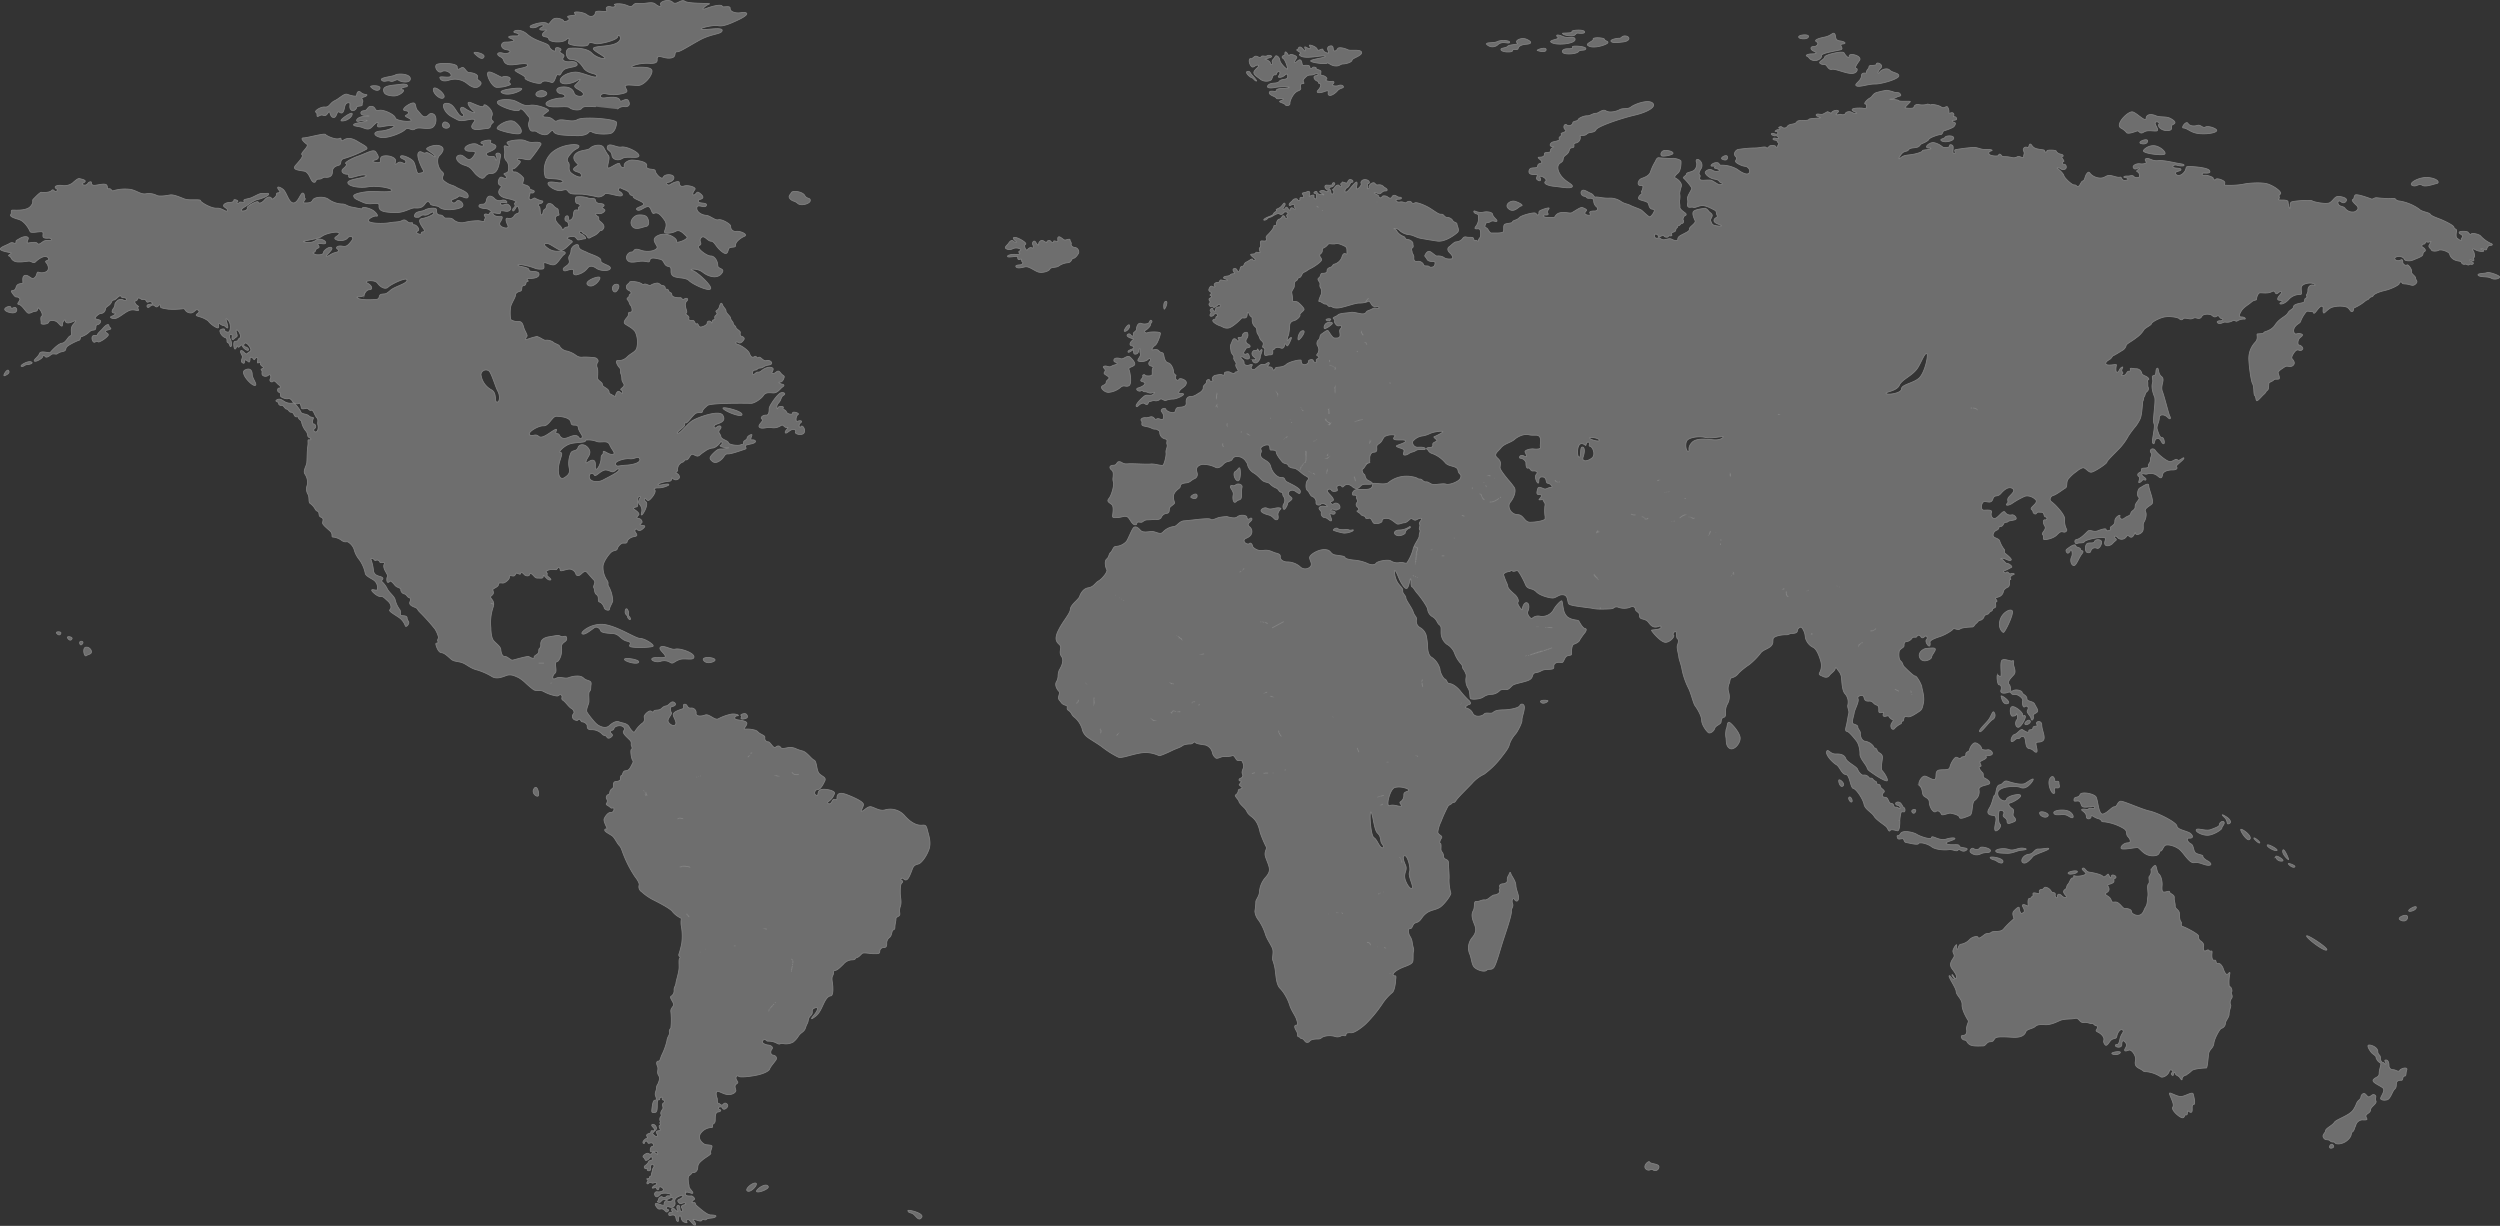 <svg xmlns="http://www.w3.org/2000/svg" viewBox="0 0 788.57 386.68"><rect x="0" y="0" width="788.57" height="386.68" fill="#333333" stroke="none"/><defs><style>.cls-2{fill:#c6c6c6;stroke:#fff;stroke-miterlimit:10;stroke-width:.25px}</style></defs><g id="Шар_2" data-name="Шар 2"><g opacity=".4" id="Objects"><path class="cls-2" d="M390.53 151.66c.94-.13.81-4 .45-4.08s-.45.61-1.36 1.16.01 3.04.91 2.92zm-182.09 56.91a3.56 3.56 0 0 1 3 .4l.16.08c.78.39 1-.39 2.72-1s4.57.49 4.57-.87-4.66-2.82-5.83-2.43a2.16 2.16 0 0 1-1.19-.07c-1.23-.31-2.76-1.1-3.47-.61-1 .68 1.46 2.14 1.46 3s-3.9-.16-4.27.78c-.16.52 1.41 1.2 2.85.72z"/><path class="cls-2" d="M290.75 260.3c-1 .05-2.82-.19-5.24-2.82a6 6 0 0 0-6.41-2c-1.6.44-3.25-.77-4.32-1s-2.08 1.11-2.86 1.4.39-1.16.44-2.08-2.92-2.24-5.15-3.11-3.2-.44-3.2 1-.87-.43-1.55 1.07-1.95.53-1.12.05a4.91 4.91 0 0 0 1.89-2.53c.29-.92-3.2-1.65-4.41-1.16s-.44 2.23-1.41 1.7-.19-1.85.58-1.8 1.65-1.55 2.19-2.72-.93-1.35-1.8-2.33-.69-3.76-1.57-4.2c-.92-.38-2.33-2.62-3.74-2.91a12.07 12.07 0 0 1-1.84-.62 4.78 4.78 0 0 0-2.19-.49c-1.16.14-2.37.67-2.81 0s-1.07-.53-1.65 0a.3.3 0 0 1-.22.06c-.6-.06-1.5-1.81-2-1.81a1.11 1.11 0 0 1-1.12-1.31c.15-.83-1.36-.92-2.18-1.85a2 2 0 0 0-.81-.5A8.73 8.73 0 0 0 235 230c-.83.05.53-.92.58-1.8s-2.33-1-3.25-1.21-.68-1.16.29-1.21-.53-.73-1.85-.54a15.34 15.34 0 0 0-4.22 1.51c-1.07.58-2.91-1.7-4.12-1.22s-2.91.49-2.87-.48a1.47 1.47 0 0 0-1.69-1.7c-1.22.1-.93-1.21-1.85-1.21s0 1.11-.63 1.4-2.81.83-3 1.7 1.16 2.33.73 3.21-1.89.14-2.33-.78 1.26-2.33 1-2.86a2.17 2.17 0 0 1-.29-1.52.67.67 0 0 1 .53-.43c1-.19 1.46-.82.54-1.35s-1.46 1-2.48 1.16-1.21.78-1.89 1.12-1.94.05-2 .63-.44 0-1-.15-2.09 1.17-2 1.9.29 1.4-.78 2.08a9.94 9.94 0 0 0-2.18 2.53.37.37 0 0 1-.48.11 5.69 5.69 0 0 1-1.36-1.72c-.78-1.16-2.19-1.06-3.06-1.45s-2 .14-3.11 1.16-2.52.44-3.49-.09a5.72 5.72 0 0 1-1.13-1 29.21 29.21 0 0 1-2.16-2.7 4.55 4.55 0 0 1-.3-.47c-.34-.63.24-1.89.53-2.81s-.24-3.16.29-3.74.25-.92.49-2.28a1.61 1.61 0 0 0 0-.22c0-1.07-1.43-.72-2.43-1.72s-3.4-.58-4.66-.1-2.72-.53-4.07.24h-.05c-.76.41-1 0-.88-.52a2 2 0 0 1 .68-1.11c.88-.68-.43-3.4.59-3.64a1.07 1.07 0 0 0 .48-.28 5.2 5.2 0 0 0 1-3c.15-1.31-.29-1.75.39-2.47s1.41-.78 1.21-1.8-1.11 0-1.89-.48-1.46-.15-3.45.14-2.91 1.12-2.81 2.52-.68.78-.63 2-1.55 1.26-1.46 2-1.26 0-1.65-.24-4.56 1-5.14 1.12-1.65-1.22-2.48-1.17-1.16-1.21-1.26-2.23-1.65-1.94-2.33-2.86-.77-3-.82-4.28a15.08 15.08 0 0 1 .73-6.11 3.09 3.09 0 0 0 .19-.91 1.69 1.69 0 0 0-.91-.34 1.69 1.69 0 0 1 .91.34c.1-1.74-1.68-2-.63-2.83 1.21-.92-.05-1.7.53-2.08s1.6-.78 1.6-1.36.54-.58 1.31-.49 2.24-1.26 2.14-1.79.14-.63 1.07-.44.77-1.07 1.36-.87 1.06.53 1.11.09.63-.34 1.07.25 1.7.73 1.8 0 .82 0 1.45.68.92.48 1.85.53.92-.2 1-.78 1 1.26 1.94 1.36.19-.58-.49-1.11.15-.78-.43-1.22.72-1 1.89-1 1.11.34 1.55-.34.87 0 .87.58 1.9-.34 2.92-.34a2.22 2.22 0 0 1 2 1.46c.1.58.78.87 1.51.24s1.36-1.36 2-.68 1.36 1.6 2.18 2.43-.39 1.84 0 2.47 0 1.51.92 2.19.1 2.09.88 2.28 1.4 1.41 1.5 1.89 1.55 1.12 1.65.29.87-1.79 1-2.57a10.43 10.43 0 0 0-1.21-4.42c-.63-.87.14-1.06-.63-2.08a7.34 7.34 0 0 1-1.22-4.27c0-1.46 1.75-3.84 2.58-4.56s1.74-.34 1.94-1.12 1.21-1.75 1.79-1.75 1.22.15 1.31-.48 1.07-1.41 2.33-1.6.54-.88.2-1.46.29-1.17.53-.78a1.14 1.14 0 0 0 1.5.1c.49-.34 1.61-1.26.54-1.31s-1.31-.49-.68-.73.1-1.4-.78-1.5-.58-.54-.05-1.07-.77-1.41-1.4-1.85.38-.67.87-.77.1-2.33.34-2.86 1.07-.54.73 0-.83 1.4-.2 2.13a2.74 2.74 0 0 1 .59 2.62c-.25 1.12.24.83 1-.63s.82-2.72.34-2.86-.44-1.6.09-.92.73.77 1.56-.1 1.69-2.38 1.16-2.72.24-.68 1.21-.63a6.73 6.73 0 0 0 3.21-.87c.47-.95-3.35.43-3.35-.1s2.42-1.07 3.54-1.12.58-1.55 1.07-.92a1.31 1.31 0 0 0 1.84.15c.63-.39.15-1.51-.58-1.7s.53-.68.29-1.12a2.47 2.47 0 0 1 1.41-2.38c.92-.19.48-.77 1.26-.77s.92-.93 1.6-1.6 1.65 1.06 2.72.09a11.85 11.85 0 0 1 1.64-1.22 5 5 0 0 1 2.29-1c.87.05 2.18-1.12 2.57-1.85s.93.68.15.93.63.82 2 .77-.63.49-1.65.44-1.46.1-2.82 1.46-1 1.74-.24 2.42 1.8.39 2.86-.53 1-1.85 2.09-1.8 3.84-1 5.05-1.36.44-.58.44-1.11 2.13-.54 2.91-1.07-.15-1-.83-.87-.14-1 0-1.51-1.45.24-1.5.88-1.12.87-1.12 1.26c0 1.13-.14.53-.92.92s-3.78 0-3.88-.68-2.28-1-2.38-1.94-1.17-1.21-.29-2.23-.15-1.51-1-.73-1.31-.44-.2-.87 3.21-.88 2.14-2.82-7.76.58-9.46 1.55-3.84 4.08-4.76 4.08 1.6-1.65 2-2.28-.1-1.26.44-1 2-2.09 3-2.86 2.14 0 2.29-.68.63-1.07 1.6-1.94 12.57-.73 13.68-.68 3.3-1.46 3.93-2.43 1.46-1 3-.87 2.28-1.31 3.06-1.85.48-.77-.19-.92-1.31-.58-.64-.63 1-.44 1.31-1.31-.24-.49-1.16-1.7-1.41.39-2.33.29.63-1.26-.14-1.75-2.24-.14-3.4.83-1.07 0-2.09.92-1-.48-.53-.87.82 0 1.26-.54.87 0 2-.72 2.09-.39 2.43-.93-.54-1.26-1.61-1-1.79-1.45-2.47-1-.54-.72-1.31-.24-1.21-.14-1.55-1.07-2.43-2.42-3.69-2.81-.44-1.07.24-.58 1.46-.49 1.75-1-.49-.93-.88-1-.38-.69-.29-1.17-1.36-1.12-1.4-1.6-.88-.83-.83-1.26-.83-1.07-.83-1.65-1.46-1.58-1.46-2.26-.82-1.16-1.12-2-.67-.44-1 .73-1.31 1.11-1 1.5c.6.8.15.83-.29 1.31s.29 1.22-.43 1.22-.39 1.5-.78.82-1.31-.48-1.31.19-1.55 1.32-2.18 1.27-.63-1.36-1.17-1-.44-1.12-1.26-1.07-1.41-.05-1.17-.78-1.4-1.07-.87-1.5-.14-1.22-.24-2.48.73-1.36.73-1.84-.59-.49-1.17-.1-.58-.53-1.21-.48-2.53 0-2.62-.93-.73-.43-1-1.26-1.07-.19-1.07-.77-.34-.83-.92-.88-.78-.68-1.55-.77a4.69 4.69 0 0 0-2.19.72c-.43.2-1.55-.68-2-.34s-.53-.24-1.74-.58-2.82-.44-2.92 0-1.06.58-.92 1.6 1.17.83 1.41 1.51-.49.43-.54 1.06-.67.59-.67 1 .43.34.67 1.22.73.82.88 2-.39.92-.88 1.07.05.72-.63 1.5-1.26 1.6-.72 2.09 2.52 1.31 3.3 2.62a7.8 7.8 0 0 1 .48 4.8c-.24 1.46-1.89 1.8-3.1 3.06a3.84 3.84 0 0 1-3.06 1.12c-.58 0-.24 1.21.58 2.13s.15 1.22.58 2.19 0 1.74.63 2.62.25 1.21-.48 1.84.29.29.34 1.12-.34.34-1-.1-1.22.82-1.22 1.36-1.5-.73-1.84-.68.1-.83-.78-1.51-1.55-.82-1.55-1.5-1.5-1.16-1.5-1.94.19-2.77-.15-3.35a1.77 1.77 0 0 1 .24-1.75c.29-.53-.34-1.36-1.21-1.36a30.36 30.36 0 0 0-3.3-.19 3 3 0 0 1-2.28-.44 8.16 8.16 0 0 0-3-1.45 3.24 3.24 0 0 1-2.33-1.6c-.15-.44-1.65-.78-2-1.22a3.53 3.53 0 0 0-2.38-.58c-.58.1-2-1.21-2.91-1.16a23.53 23.53 0 0 0-3.25 1c-.34 0 0-.73.29-1.07s-.73-1.8-1-2.77-.58-2-1.6-1.89a4.19 4.19 0 0 1-2.43-.58c-.29-.2-.34-3-.1-4.13s1.51-2.91 1.51-3.64.82-1.07 1.55-1.26.15-1.6.88-1.7.77-.39.92-1 1-.19.53-.68-.1-.63 1-.63 2.77-.39 2.52-1.5-3.15-.3-3.15-1.22-3.69-1-3.45-1.5 3.69.39 5 .87a4.77 4.77 0 0 0 2.62.39c1 0 .34-1.36.54-1.89s2.13.82 3.25.53 2.18-2.57 3.11-3.2.09-1.22-1.7-1.07a5 5 0 0 1-3.79-1.23c-1-.73-.87-1.31.15-1.22s3.42 2.11 4.42 2.16 2.52-1.8 3.3-2.38-.73-.82-1.27-1.26.93-.73 1.7-.73 1.12.68 1.41 1 1.65-.24 2.33-.24-.1-1.12-1.21-1.55 0-1.27.38-.59 1.12.54 1.51 1.31c.56 1.14.92.39 1.89 0a4.6 4.6 0 0 0 2-1.5c.53-.58.63.1 1.26-.83s-.29-1.79-1.06-2.38 0-1.16-.73-1.55-.92-1.11.05-.92a2 2 0 0 0 2.18-.78c.44-.68-1.46-.82-.58-1.31s.14-1-.73-1-1.6-.43-1.65-1.16-1.55-.24-2.48-.68a8.79 8.79 0 0 0-3.44-.29c-.49 0-.54 2 .19 2.08s1.31.83.68 1.07.1 1-.39 1-1.26-.29-1.4 1-.25 1.75-1.07 2.19-.2-1.41-1-1.36-.87 1.55-.29 1.7.68.63.82 1.36-1.07.19-1.55 1.06-.53-.39-1.21-1-1.51-1.55-1.46-2.28a1 1 0 0 1 .92-1c.54-.1 0-.58 0-1.45s-.68-.59-1.45-1.51-1.6-.92-2-.48-.15 1.26-.83 1.55-.38 1.65-1 1.74-.24-2.37-.72-2.62-.44-.82.29-.92 1.16-.87.53-.87a7.37 7.37 0 0 1-2.18-.87c-.44-.2-1.17.82-1.65.43s.05-1.36.09-1.89.78.24 1.27-.44S167 60 167 59.29s-1.46-.93-1.94-1.17.34-1.46.09-1.94-2-2.09-2.81-1.94-1-1-.54-1 .78-.24 1.61-1.17.92-1.21.33-1.4-.87-.78.15-.73 2.82.73 3.4.29a43 43 0 0 0 3.15-4.32c.73-1-.53-1.12-2.28-1s-2.13-.68-3.59-.78-4.17.29-4.56.73.73.83.58 1.31-1-.34-1.41-.15.15.83 0 2.53A2.41 2.41 0 0 0 160 51a4.06 4.06 0 0 1 .39 2.52c0 1.07-1 1-1.36 1.26s.87.63.68 1.31-1.22-.39-1.8-.19-1.07 1.84-.43 2.37.87.44.38 1.07-1 1.56.15 2.48 3.3.82 4.42 1.55-.49.29-.05 1.12-.73 1.11-.68 1.74.48.3 1.06-.77 1 .29 1 1.21-.87.39-1.5 1.31a1.75 1.75 0 0 1-2.13.87c-.93-.19-.39 1.32 0 2.14s-.1 1.12-1.17.82-1.7-1-1.16-1.79.92-1.8.29-1.7-2.09 0-2.53-.73.3-.39 1.61-.24.19-.87 1.16-.87 1.7.53 2.52-.2-.53-2.13-1.21-1.89-1.75.53-1.75-.15 1.17-.19 1.8-.34-.34-1-1.31-.77a2.11 2.11 0 0 1-2.43-.54c-.77-.82-2.18-1.31-2.52.59s-1.7.87-2.23 1.5.63 1.07 1.94 1.12 2.28 1.26 1.65 1.26-.34.92-1 .58-1.36 0-.88.58-.19.83-.14 1.41-1 0-2 0a17.92 17.92 0 0 0-4.27.54 4.06 4.06 0 0 1-3.45-.83c-.58-.63-1.35-.53-2.33-.53s-.67-.93-1.94-1-1-1.12-1.11-1.75-2.67-.44-3.59.15-2.72.34-3.21 1.4.44.93 1 .93c.75 0 .68-.88 2-.69s2.33-1.4 2.91-.82-2.33 1.7-3.59 1.89-1 1.22.25 3-.54.78-.54 1.65-2.28-.29-1.36-.58.49-1.21-.24-1.8-1.21 0-1.12-.63-.77 0-1.45-.48-1-1-1.94-.49-2 .34-4 .68-5.78.24-6.46-.44 1.67-1.83 2.38-1.66.29-.78-.83-1.65-3.59-1.41-3.54-.88-1.41 0-3.2-.29-2-1-3.21-1a7.73 7.73 0 0 1-4.27-1.45c-1.35-1.07-4.56-.78-5 .19s-1.45.92-2.52.92.48-1.2.1-1.4 0-1.61-.73-1.7-1.5 3.2-3 3.1-2.09-3.49-3.3-4.36S87 58.7 88 60s-.87.39-.78 1.26-1.65 1.9-1.6 1.41-1-1-2.13.34-2 1.17-2.09.68S77.85 65 78 65.55s-.53 1-1.45 1-.2-.83.53-1.22 3.06-2.23 4.22-2.42 3.4-1.12 3.45-1.65-1.12-.1-1.9-.25-2.13.73-3.44 1.31-2.82.39-2.43 1.17-1.21-.1-1.55.44-1 0-.49-.34-1.16-.83-1.16-.49-.29.78-1.46.78-2.33.82-1.55 1.4 1.26.88.87 1.27-1.6-1-3.3-.88-5.09-1.89-5.09-2.37-2.39-.15-4.05-.33a4.27 4.27 0 0 1-1-.21c-1.41-.53-3.49-1.5-4.61-1.26s-3.35.53-4.12.15a5.49 5.49 0 0 0-3.47-.52c-1.6.24-2.62-.87-4.66-1.36a12.6 12.6 0 0 0-5.58.39c-.68.24-.53-.73-1.41-.63s-.19-.39-.68-1.12-2.91 0-3.78.05-1.12-.44-1.07-.87-.78-.29-1.12.29a1.2 1.2 0 0 1-1.69.29c-.39-.39.82-.53.87-1s-1.26-.68-1.75-.83-1.26.49-2.28 1.41a4.39 4.39 0 0 1-3.44.73c-.93-.1-2.09.1-2 .63s1.16.49.48 1.16-.92-.92-1.6-.19-2.72.68-3.2.58-2.09 1.68-2.6 2.17.38.92-.93 2.33-4.8 1.11-5.56 1.11-.19.83-.58 1.36.44 1 2.43 1.56S9.22 72.34 9.47 73s2.71 0 3.68.1-.09 1.5.73 1.89 2.09-.19 2.33.49-1.65 0-2.62.72-1.45 1.07-1.84.54-2-.2-2.82-.1 0-1 0-1.5-1.11-.83-2.71.09-1 .59-1.22 1.31-.87-.43-1.89.2-2.67 1.07-3 1.7 2.18 1.06 3.15 1.26-1.16.82-.38 1.07.43 1 1.65 1.6 3.93 0 4.65 0 1.41.87 2 .24S14 80.2 15.1 81.22s-1.22.87-.63 1.51 1.31 2.13.24 2.91a3.13 3.13 0 0 1-2.67.19c-.58 0-.24 1.07-1.17 1.8s-1.6-.78-2.76-.78-.92 1.51-.88 2.23-1.74-.14-2.18 1.6-2.28.25-1.05 1.95 1 .63 2 1.31-1.1 1.89-.12 2.06 2 1.94 2.71 2.58 1.56-.35 2.58-.39.53-1.46 1.11-.92 1.41 2.08.87 2.47-.09 1.6-.19 2.18 2.23.39 2.38-.29 2-.87 3 .24 1.36 1.32 1.36.44.87-1.84.92-1.11.87.92 2.38.24.82.05 0 1c-1.08 1.34 0 3.3-.78 3.49s-1.41 2.19-2.67 2.33-3.4 2.53-3.69 2.91-3-.77-3.4.34-2 2-1.6 2.38 2.53-.82 2.62-1.41.39-.48.78 0 1.36-.2 1.8-.59 1.16-.24 1.6-.19.63-.53 1.94-.78 1-.63 1.31-1.31 3.4-2.13 4-2.28.24-1.11.87-1.16a6.32 6.32 0 0 0 2.43-1.51c.82-.68 1-.39 1.65-.63s.14-1.5.77-1.6a1.23 1.23 0 0 0 1.12-1.12c0-.53-1.6-.53-1.75-.87s1.27-1.6 1.8-1.55a1.53 1.53 0 0 0 1.45-1.31c.05-.78.83-.93 1.46-1.6s.49-1.27 1.12-1.32 1.21-.92 1.89-1.31 0 .49 1.31.54 1 1.26 0 .82a1.66 1.66 0 0 0-2.28.44c-.88.83-.2 1.07-.88 2s-.72 1.5.15 1.6 0 .73-.78 1-.24.73.88.73 2.76-1.6 4.32-2.38 2.71 0 3.15-.14-.48-.88 0-1.12-.63-.39-1-1.31.53-.34.73-1.07.73-.44 1.21-.1 1.16-.34 1.6.59.92-.25 1.7.38-.15.54-1 .73-.39 1.31.24.78 1.17-.87 1.75-.34.82.29 1.31-.19.48 0 .48.43 1 .54 2.48.78a23.75 23.75 0 0 0 4.76-.15c.68 0 .43 1 1.94 1.31s1.89-1.5 2.67-.87 0 .87-.44 1.36.48.53 1.07.78a8.36 8.36 0 0 1 2.57 1.26 7.59 7.59 0 0 0 2.57 2.08c1.55.78 0-1.94 1.26-1.06s.78 0 1.75.92.63-.39.19-1.85.44-.48.88.2a3.88 3.88 0 0 1 .14 2.86c-.29.87-1.74.15-1.6-.34s-1.45-.29-1.5.39a2.86 2.86 0 0 0 1.79 2.14c.78.14.2 1.36.68 1.5.67.2.63 1.46 1 1.26s.24-1.69-.19-2.37-.25-1.66.34-1.46 0 1.21.29 1.55.63-.34 1.31-.73-.29-1.5-.05-2.08 1 .48 1.31 1.5-.73 1-.73 1.51-.92.29-1.21.58-.15 2.23.24 2.28.63-1.6.88-.78 1.16-1.06 1.4-.29 1.41 1.65 1.85 1.46-.2-1-.88-1.07-.58-1.16.05-1.21 1.75 1.6 1.7 2.18-.58.53-1.12 1.12-1.26-1-1.89-.92 0 1 .29 1.69-.77 1.6.05 2.14.58-.34.73-.73.78.1 1.21.44.49-.78.49-1.22.73-.19 1.11.39.44-.63 1-.53.2 1 .2 1.55 1-.44.92.15a.64.64 0 0 0 0 .24c0 .43.43.7.92 1.12s-1.07.48-.58.92-.1 1.11.39 1.65a1.42 1.42 0 0 0 1.89-.1c.53-.44.92.54.49 1.26a.59.59 0 0 0 .92.73c.43-.53 1.36.87 1.79 1.12s.88 1 .15 1-.63 1.26-.1 1.31.49.73.49 1.16 1.7 1.07 2.33.88 1.21.38 1.5.92 1.46.92 1.89.58.73.63.83 1.31 1.07.29 1.65.24.92.78 1.31.64c.85-.33 1.11 1.17 1.68 2a1.46 1.46 0 0 0 .21.28c.73.78.15 1.36.39 2.29s0 2.23-.68 2.23a.59.59 0 0 1-.29-1.12c.53-.29.24-1.36-.29-1.36-.31 0-.44-.36-.43-.79a2.19 2.19 0 0 1 .23-.91c.34-.63-.72-.19-1.35-.87s-2.29-.53-2.53-1.17-1.75-2.91-2.57-2.86a4 4 0 0 1-2.86-.63c-1-.73-1.61-.78-2.28-.34s.72.54.67 1 .44.78 1 .68.93 1.12 1.51 1.17.77 1 1.45 1 .83.78 1.17 1.22 1.12 0 1.12.48.77.75 1 1.24a.47.47 0 0 1 0 .17 6.13 6.13 0 0 0 1.39 2.85c.78 1 .24 1.65 1 2s.68.83 0 .73-.19.53-.44 2-.19 4.46-.34 5.39-1.21 2.42-.58 3.39a4.56 4.56 0 0 1 .73 3.55 3.24 3.24 0 0 0 .24 2.86c.54.92.1 2.52.68 2.86a5.44 5.44 0 0 1 1.65 1.89c.54.88 1 .35 1.12 1.22s.1 1 .87 1.36.29 1.21.29 1.7 1 1.36 2.28 2.47.2 2 1.12 2a5.37 5.37 0 0 1 2.72 1.12c.92.58 1.21.24 1.84.38a4.35 4.35 0 0 1 2 2.43 8.55 8.55 0 0 0 .49 1.38 9 9 0 0 0 1.16 1.82 11.11 11.11 0 0 1 1.85 4.27c.09.78 1.5 1.41 2.71 2.19A2.87 2.87 0 0 1 119 186c-.15.44-1.65-.29-1.75.14s1.94 2.14 2.72 2 1.17.39 2.38 1.46 1.12 2.33.63 2.72 1 1.21 2.52 2.23a5.46 5.46 0 0 1 2.33 2.81c.15.54.83 0 1.07-.68s-.48-.92-.48-1.74-1.27-.68-1.85-.78.05-1.36-.53-1.94a8.22 8.22 0 0 1-1.41-3.11c-.29-1.06-1.8-2.13-2.43-3.3a7.86 7.86 0 0 0-1.74-2.37c-.44-.29.63-.73.24-1.17s-1-.39-1.7-.73a1.86 1.86 0 0 1-1.21-1.69 14.09 14.09 0 0 0-.73-3.26c-.24-.63.53-.53.78-.24s.43.58.77.39a.88.88 0 0 1 1.17.49c.24.53 1.06 0 1.45.29s-.87.53.39 2.76.39 1 .39 2.48.78.82 1 .58.92.48 1.55 1.26 1.85.83 1.85 1.26a1.45 1.45 0 0 0 1.06 1.46c.83.14 1 1.07 1.51 1.16s.63.68.34 1.31 0 1.17 1.36 1.7.72.63 1.79 1.65a63.5 63.5 0 0 1 4.71 5.24 9.23 9.23 0 0 1 1.07 2.38c.24.68-.49 1-.1 1.6s-.73.34-.68.78.68 2.62 1.75 2.72 2.28 1.4 3.15 2.13 2.19.58 3.5 1.07 2.42 1.65 4.32 2.18a19.93 19.93 0 0 1 4.95 2.14c1.21.78 2.71.44 4.41-.24s3 .19 4 .58a12.4 12.4 0 0 1 2.36 1.83 28 28 0 0 0 2.4 2c.92.58 2.42 0 3.05.54h.07a12.27 12.27 0 0 0 4.25 1.45 1 1 0 0 0 .71-.29c.19-.16.34-.26.65 0s.24.53.2.82a.69.69 0 0 0 .34.83c.77.44 1.84 2.14 2.67 2.57a1.51 1.51 0 0 1 .74.89.75.75 0 0 1-.16.86 1.17 1.17 0 0 0 .58 1.89c1.07.44.73-.24 1.26-.24s.49.82 1 .82 1.6.59 1.56 1.36.38 1.12 1.26 1.12a3.4 3.4 0 0 1 .53 0 4.69 4.69 0 0 1 2.82 1.27c.72.87 1.16.29 1.6 1.07s1.45 0 1.7-.44-.54-.68-.63-1.21 1-.34 1.16-1.07 1.75-1.07 2.43-.78 1.26.78.63 1.51c-.47.54.49 1.51 1.29 2.27.27.27.52.5.7.69.68.72.24 1.31.43 1.7s.39 1 0 1.21 0 2.91.39 3.4 0 .92-.48 1.89-.92 1.41-1.8 1.45-.82 1.41-1.12 1.41-.39.49-.43.92a1.5 1.5 0 0 0 0 .3c0 .43-.68.72-1.51.77s-.72 1-.72 1.6-.68.63-1 1.31.09.83-.59 1.17a1 1 0 0 0-.48 1.5c.39.58 0 1.12-.15 1.46s.58.48 1.26 1.11.78-.24 1.07.25a1 1 0 0 1-1 1.36h-.18c-.72.14-1.45 1.14-1.81 1.91s.68 2.42.83 3-.59 0-.68.58 1.6 1.31 2.37 1.89 1.46 2.23 2.19 3 .77 1.46 1.55 3.35a35.24 35.24 0 0 0 3.4 6.45c1.07 1.36 1.55 2.43 1.31 2.82a1.87 1.87 0 0 0 .82 2 17.34 17.34 0 0 0 3.45 2.43c2 1 5.77 2.95 6.31 3.88a7.82 7.82 0 0 0 2.62 2c.09.05.12.2.12.41a6.2 6.2 0 0 0 0 2 17.68 17.68 0 0 1 .14 5.62 27.86 27.86 0 0 1-.87 3.3c-.29.83.68.88.29 1.27s-.24 1.36-.24 2.91-.93 4.17-1 5-.67 1.35-.58 2.28a2.05 2.05 0 0 1-1 1.89c-.53.44.88 1.85.83 2.62s-1.07 1.12-.83 2.38a24.17 24.17 0 0 1 0 4.8c0 .54-.63.49-.48 1.51s-.63 1.26-.78 2.72a21 21 0 0 1-1.7 4.65c-.44 1.12-.44 1.75-1 1.75s-.73.63-.29 1.6-.29 1.8.29 2.77.39 1.31.1 2.23-.68 1-.68 1.85-.68 1.6-.29 2.57.29 1.31-.2 1.31-.72.77-.92 2.38-.14 1.55 1 1.45.24-3.93 1-3.93.1-.63.83-.82.09.68.58.82.82.53.15 1 .14 1.31-.2 1.85-.82 1.11-.53 1.74-.34.59-.39 1.41.44.87.1 1.07.43.82-.05.92-.2.73.09 1.31-.63.24-1.11.63.48.92.19 1.46-1.06-.29-1.4-.59.53-.87 1-1.45-.44-1.89-1.17-1.6.73 1.11.73 1.74-1.21-.14-1.17.54-.82.44-1.26.92.59.92.1 1.07-1.31.82-1.36 1.31.53.58.53.1.78-.63 1 0 .59 0 1.27.14.58 1.17.19 1.12-.78.63-.68 1.36 1.46 0 2 .19.39 1.21.05.87-1.12-.92-1.46-.34-.87.3-1.31.1-2 .83-1.45 1.22.48 1 .82 1a1.58 1.58 0 0 0 1.07-.68c.19-.39.87-.78.92.09s-.92.44-1.12.92a3.19 3.19 0 0 1-1.16 1.32.52.52 0 0 0 .48.92c.49-.24-.14.58.54.68s.82-.39.68-.88.34-1.55.92-1-.29 1.07-.29 1.56-.34 1.11-.34 1.65-.63.24-.58.82-1.36.2-.73.59-.39.92-.05 1.31.63-.54 1.16-.35.44.35 1.12.05 1.07.54.44.73-1.31.92-1 1 1.11-.48 1.31.15.68.43.73-.25 1.21-.09 1.4.49-1.21.92-1.94.78-1.11.68-.63 1.31 1.07 0 1.6-.54 3.16-.39 3.35.2-1.21.09-1.36.43-1.21.63-1.36.25-1.16.14-1.21.77-.82.63.05.88.63-.93 2-.83 2.09-1.26 2.47-.48-1.11 1.4-1.65.92-1.16.34-1.11 1.06-1.55-.19-2.33-.29-.44.73.24 1.46 1.07-.1 1.89.44.83 1.11 1.41.58 0-.49-.39-.73 0-1.07.88-.63a1.26 1.26 0 0 0 1.7-1.55c-.3-1.17.82-1.7 1.94-2.09s.53.73-.29 1.07-1 .58-.34 1.26 1.45-.44 2 .1-1 .43-1.22 1 .92 1.16.1 1.55-.44-1.6-.92-1.8-.93.25-.44 1.36-.58.15-1.07-.38-1.16.24-.58.82-1.12-.05-1.12.87.73.15 1.61.34.48 1.46 1.11 1.94.1-1.55.78-1.69.05 1.55 1.55 2 .1-.29.78-.77 1.55 1.45 2.28 1.65.24-.88-.29-1.46.53-.24 1.26 0 1.31.34 1.46-.19c0-.2.19-.2.36-.14s.69.33 1 0c.49-.53 1.94-.24 2.72-.72s-.24-.64-1.45-.68-3.6-2.29-4.32-2.87-.2-1.16-1.07-1-.29-.68.19-.92-.17-1-.76-1.19h-.16c-.63 0-2 .14-1.79-.83a.42.42 0 0 1 .25-.32c.56-.25 1.8.55 2.07.27s-1.21-1.6-1.16-2-.24-1.17-.24-1.65-.25-1.56.43-2 .73-1 1.17-.88 1.31-.39 1.36-1.55.58-1.6 1.55-2.43 2.82-1.74 2.57-2.13.39-1.65.39-2.14-1.65-.39-2.18-.58-2.48-1.55-1.51-3.35a4.37 4.37 0 0 1 3.59-2c.59-.05 0-.87.54-1.16s.58-.78.58-1.51 0-2.13.87-2.23 1.12-.58.59-.73-.78-.77.09-.87.59.73 1.22.73 1.69-1.07.87-1.7-1.07.29-1.5.39-.78-.58-1.22-.58-.14-1.22-.34-1.65-.48-1.51-.1-2 2 .82 3.5.92 2.52-.73 2.52-1.26-.68-1.51.2-2.09.14-.77-.1-1.55.39-1.26.78-.87 3.25.14 5.63-.34 4-1.36 4.17-2 1.65-2.28 2-2.87 0-1.31-.92-1.45-.92-1.26-.39-1.89-.29-1.22-1.21-1.31-2.38-.73-1.56-1.51c.4-.37.59-.3.79-.13s.41.47.86.42a5.46 5.46 0 0 1 2.82.73c1.07.49.68-.15 1.7 0a4.71 4.71 0 0 0 3.3-.44 7.3 7.3 0 0 0 1.74-2 4.92 4.92 0 0 1 1-1c1.36-1 1-1.55 1.65-2.71s.1-1.65 1.17-2.67-.2-1.7 1.16-2.33 1.17.58 0 2-1.31 1.79.15.73 2-2.58 2.81-4.27 1.46-2.24 2.19-2.33.72-1.9.63-3.16-.49-2.42 0-3.25 0-1.6.68-1.6 1.7-1 2.77-2.09a3.75 3.75 0 0 1 2.86-1.26c1.12-.1.49-.48 1.22-.68s1.21-.87 1.7-1.31 2.47.05 3.63.05 1.95.1 1.95-.63a1.25 1.25 0 0 1 1.21-1.31c.68 0 1-.2 1-1.17a2.24 2.24 0 0 1 .87-2c.59-.43.68-1.4.88-2s.82-.25.82-1.17.34-1.94.34-2.67.78-.63 1.12-1.16-.29-1.22.24-2.72 0-2.91 0-4.27 0-2.77.49-3.2.24-.68-.15-.88.05-.73.39-.63.73.83 1.36.44 1.21-2 1.74-3.4 1.41-1.31 2.09-1.6 2.14-1.94 3.06-4.32-.05-4.71-.44-6.36-.79-1.52-1.76-1.47zm-92.11-115.6c1.47.18 2.51-.85 3-.22l.08.12c.71 1.27-1.84 2-4.27 2.14a14.55 14.55 0 0 0-1.74.17c-1 .14-1.29.21-1.56-.46-.36-.97 2.94-1.94 4.49-1.75zm-3.4 3.4a.26.26 0 0 1 0 .22c-.37.75-3.35 2.2-5 3.08-1.84 1-4.36.48-4.36-1s1.36-1.17 1.65-.49c.11.26.43.07.88-.25.74-.53 1.8-1.46 2.71-1.4 1.45.1 1.84 1 2.81.29s1.12-.94 1.31-.45zm-7-8.84c1.36.49 3.4-.58 4.08 1.07s2.26 2.9.78 3c-1.27.1-2.92-1.65-2.82-.68s-.68.49-.68 1.94-1 3.5-1.55 3.4h-.06c-.55-.25.31-2.42-.81-2.79s-2.53 1.65-2.33.38 1.94-2.33.87-4-3-1.65-3.4-.38-1.74.67-2.23 1.65a7.9 7.9 0 0 0-.58 4.66c.39 1.55-.1 2.32-1.55 3.2s-2.22-1.34-1.66-4.18c.39-1.94 1.46-3.78.49-3.78s1.26-2.33 3.3-2.82 4.56-.29 4.56-.87c0-.12.1-.2.25-.25a7.21 7.21 0 0 1 3.35.45zm-12.81-7.95c1.26 0 4.47.29 4.66 1.94s2.14.09 2.33 1.65c.16 1.32 1.45 2.36 1.23 3a.6.6 0 0 1-.26.34c-.8.56-.58-.87-2-.87s-2.91 1.36-4.07.78-.59-1.36-1.65-1.36.77-2-.78-1.17-3.88 3-5 2-2 .29-2.82-.48 2.72-2.92 4.37-2.82a1.67 1.67 0 0 0 1.13-.43c1.08-.77 1.92-2.58 2.87-2.58zm-21-14.08c.77 1 1.94 5 2.62 6.21s.68 3.3-.2 3.4c-1.06.12.1-2.81-1.84-3.88a6.29 6.29 0 0 1-3.3-4.85 1.59 1.59 0 0 1 2.77-.88zm-39.56-24.16c.16-.66.77-1.7 1.74-1.7s.88-1.27-.7-2.05 2.28-1.27 3.17 0 2.47 2.13 3.35 1.24 5.95-3.36 5.95-2.2-3.75 1.93-5.25 3.24-1.39 1-2.7 1.2-.27 1.54-1.86 1.66-5.4.27-5.94-.62c-.18-.34 2.09-.12 2.24-.77zM99 79.56c.73-.07.23-.89 1.24-1.27s-.2-1 .11-1.39 2.36.43 2.39-.35-2-1.43-2.74-1a4.29 4.29 0 0 1-4.24.69c-.61-.27 4.86-.85 5.79-1.69s5.09-1.82 5.4-1-2.24 1.28-1 2 3.24.23 3.7-.5 2.47-.62 1.2 1-1.7 1.82-3 1.59-2.12.42-1.47.88.7.85-.65 1.16-2.24 1.32-2.73 1.16 2.31-2.17 1.58-2.71-2.55.93-2.59 1.59-1.23.69-2 .65-1.71-.73-.99-.81zm74.76 135.93a.2.2 0 0 0-.06.07.2.2 0 0 1 .07-.07zm-.21.29zm0-6.61zm-3.63 0zm0 0h1.66zm2.57 0zm-.49 0zm49 35.55l-.14.06zm.62-.28zm-1.24.51h-.1zm-2.86 28.53a1.44 1.44 0 0 0-.33-.09 1.44 1.44 0 0 1 .34.11zm-.36-.1l-.37-.07-.56-.05a6.19 6.19 0 0 1 .94.14zm-3.16-15.2a1.06 1.06 0 0 0-.27.18 1.06 1.06 0 0 1 .27-.18zm.26-.09a1.11 1.11 0 0 0-.22.07 1.11 1.11 0 0 1 .21-.07zm1.24.15c-.39 0-.76-.23-1.21-.16.44-.08.81.18 1.2.16zm.75 15a6 6 0 0 0-1.05 0 5.13 5.13 0 0 1 1.04.04zm.41 15.12a2.12 2.12 0 0 0 .2.28 2.12 2.12 0 0 1-.21-.24zm.62.69a2.38 2.38 0 0 1-.36-.34 2.38 2.38 0 0 0 .35.38zm3.2 11.43zm.76-.25zm-.38.17h-.08zm-1.14-55.3h.14zm31-.84a1.77 1.77 0 0 0 .48 0 1.77 1.77 0 0 1-.48.04zm-8.53 48.43zm.38-.84v.04zm-.85 1.18a.58.58 0 0 1-.18 0 .58.58 0 0 0 .18.04zm7.91 13.42a2.29 2.29 0 0 1 0-.25 2.29 2.29 0 0 0 0 .29zm.06-.52q0-.15.06-.33-.03.22-.06.4zm.11-.59c0-.21.09-.42.13-.64-.04.3-.08.47-.13.68zm.18-.87l.06-.39zm.09-.63a1.88 1.88 0 0 0 0-.33 1.88 1.88 0 0 1 0 .37zm0-.54a1.08 1.08 0 0 0 0-.27 1.08 1.08 0 0 1 .03.31zm-.28-.65a.42.42 0 0 1 .21.24.42.42 0 0 0-.18-.2zm-3.77-57.75zm-.35-.05h.16zm-1.31-.27h.18zm.4.06h.24zm-.75 0zm-7.88-6.1l.07-.09zm.82-1a.7.7 0 0 1 .29 0 .7.7 0 0 0-.24-.02zm-.22.1l.12-.05zm-.11.12zm-.56.9a.41.41 0 0 1-.2.12.41.41 0 0 0 .23-.14zM232 298.35h-.19zm-.27 0h-.24zm-2.39-.13zm.3 0zm13.47 19.61l-.19.22zm.62-.68l-.58.63zm.42-.46l-.29.32zm.47-.56l-.18.21zm6.72-71.77a3.2 3.2 0 0 0 .62-.12 3.2 3.2 0 0 1-.66.1zm-1.33-.5a1.54 1.54 0 0 0 .69.45 1.56 1.56 0 0 1-.9-.73 2.55 2.55 0 0 0 .2.26zm-4.44 1l-.28-.07h.06zm-42.45 4.63l-.13-.15zm.73 1v-.06c0-.06-.05.03-.04.05zm-.09-.18a.3.3 0 0 0 0-.08.3.3 0 0 1-.04.07zm-.14-.21l-.06-.09zm-.19-.25l-.09-.11zm.2 1.21l.15-.15zm.24-.41s-.04-.03-.04-.01zm0 .15a.08.08 0 0 1-.07-.01zm10.89 22.65a1.46 1.46 0 0 1 .4-.1 1.46 1.46 0 0 0-.47.09zm7 26.56zm.82-.6h.05zm20.26 18.79l-.12.18zm-.23.38a1.47 1.47 0 0 0-.06.14 1.47 1.47 0 0 1-.02-.15z"/><path class="cls-2" d="M206 203.81c.38-.48-2.63-2.43-4.08-2.43s-6.21-3.3-10.58-4.27-8.18 2.17-7.77 2.72c.59.78 2.72-1 3.79-1.75s2 .39 2.13.88 1.46.77 3.69.87 2.53 1.94 4.66 2.43 0 1.36 1.07 1.74 6.72.3 7.09-.19zm-9 4.27c.39.68 4.08 1.65 4.46.78s-4.95-1.62-4.46-.78zm24.93.2c.88 1.36 3.38.54 3.59 0 .39-.98-4.46-1.36-3.59 0zm16.79 167.62c.78.39 4-.94 3.6-1.65-.78-1.46-4.32 1.26-3.6 1.65zm-.38-2.72c-1.07-.19-3.63 2-2.53 2.53s3.59-2.33 2.53-2.53zm-69.89-124.43c-1 1.46 1 2.88 1.36 2.23s-.39-3.69-1.36-2.23zm87.13-185.48c.07-1-1.1-.39-1.75-1.62s-4-1.74-4.27-.78c-.13.39-1.16 1-.32 1.88s1.42.52 2.39 1.42 3.89.13 3.95-.9zm30.79 318.61c.19.85 1.05.48 1.9 1.23s1.61 2.18 2.46.86-4.46-2.56-4.36-2.09zM139.33 22.6c1.17-.78 3.3.48 2.92 1.36s-3.75-.18-3.5.58c.1.29.49 1.45 2.82.77a6.07 6.07 0 0 1 5.82 1.07c1.55 1.26 3 1.75 4.08.49s-1.36-1.46-.88-2.43-1.59-1.55-2.59-1.55-1.45-1.94-2.33-1.56-1.45 1.07-1.45-.19-5.05-1.36-6.31-.87.26 3.1 1.42 2.33zm.67 8.15c.78-1-3.1-4.08-3.3-2.62s2.49 3.65 3.3 2.62zm12.63 2.52c-.1 1-2.33-.19-4.07-.87s-.68 1.36.68 2.52-.68.59-2.53-.68-1.65.88-.78 1.56-.19 1.65-1.35.09-1.75-3.2-3.6-3.3-1 1.8-.29 2.72c1 1.26 1.94 1.55 3.5 2.43s4.07-.39 5.24-.1-1.26 1.75-.49 2.72 2.92.29 4.57.19.87-1.06 1.84-1.74-1-.59-.19-2.24-2.43-4.27-2.53-3.3zm0-15.27c.68-1.16-4.09-2.07-2.91-1.06.68.61 2.28 2.26 2.91 1.06zm-29.5 7.6c1 .39 1.94-.87 2.62-.29s3.68 1.07 3.68-.48-3.78-1.75-4.75-1.17-5.44.78-4.17 1.75c.77.59 1.64-.19 2.62.19zm34.74-7.66c1.43.71.59 1.65 2.14 2.33s6-.88 6.4.19-4.56 1.17-3.88 1.85 3.5 1.74 3.11 2.32 4.66 2.24 5.14 1.46 1.85-.58 3.11-.1 1.36-3 2.23-2.42.78-1.26 2.23-1.85 3.56-.59 3.69-1.26c.1-.48-.39-1.16-2.13-1S177 19 177.77 18s-1.94-1.26-1-2-1.84-1.56-1.55-.39-1.75.09-2-1-4.27-1.46-6.89-3.79-5.34-.77-3.79-.48 1.46 1.06.2 1-3.5.09-1.46.87-.19 1.07-1.84 1.07-1.75 2.13.38 2.42.59 1.56-1.16 1.07-2.34.39-.79 1.17zm-1.16 9.61a10.32 10.32 0 0 0 3.88-.68c1.26-.49-.68-.49.19-1.65s-2.13-1.26-2.32-.88-4-2.33-4.57-1.45 1.36 4.66 2.82 4.66zm-41.93 7.37c-1.36.1-1.26 1.46.29 1.46s2 .48-.19.39-3.21 1.84-1.66 1.45 3.4-.39 2.24 0-4.34.66-3.89 1.27c.3.38 1.56.29 2.82.77s2 .78 3-.29 2.23-2.14 1.75-.68 1.55.39 4.17.29-.49 1.56-3.2 1.75-2.24 1.55-.1 2 6.7-1.36 7.76-2.43 2 .58 3.11-.19 3.11.09 5-.29 2.14-3.89.78-4.47-1.36.68-2.43.87-1.65-1.16-2.52-2-.29-2.53-1.56-2.33-4 2.23-2.33 2.42 1.07 1.07.2 1.46 2 1.07 1.65 1.65-4.85.1-5-.87-3.69-2.72-5.14-2.33-.88-1.17-2.33-1.27-1.06 1.28-2.42 1.37zM96 54c1.75.39 1.94 3.5 3.11 3.5.78 0 .2-1 1.46-1s1-.68 2.13-.58 2.14-.3 2.14-1.65.87-1.85 2-2.14.09-1.75 1.74-2.14a35.83 35.83 0 0 0 7-2.91c.78-.58-1-1.36-2.72-2.42s-3.1-1.36-4.46-.49-.29-1-1.36-.48-4-.78-4.37-1.27-5.63 1.07-6.89 1.07.1 1.36 1 2-2.13 2.81-1.55 3.3-.58 1.75-1.94 3.3S94.3 53.66 96 54zm11.69-15.87c1.75.19 3.5-1.36 3.4-2.24s-4.27 2.11-3.4 2.24zm-30.46 78.61c-1.75.93 2.45 5.36 3.33 4.8.6-.38-1-2.24-1-3.38s-.56-2.35-2.33-1.42zm22.41-81.33c.68.29 0 1.65.77 1.26s1-.48 1.56-.29c1 .35 1.26-.58 1.74-1.07s.29 1.75 1.56 1.75c1.06 0 .87-2.33 1.84-1.65s1.26-.29 1.46-1 .19-1.85 1.26-2 .19 1.07.68 1.94c.7 1.27 1.94.1 2-.49s1.84-.19 1.74-.87.49-.87 0-1.65.78-.58 1.36-1.16-.77-.1-1.75-1-1.35.29-1.35.87-1.85.1-2.92-.29-2.42 1.26-4 2-1.65 2.13-3.1 2-3.49 1.36-2.85 1.65zm20.18-7.48c.49-1.16-3.21-1-2.91-.58.68.88 2.43 1.75 2.91.58zm8.06-.48c1.26-.19.68-1.17-1.36-.87s-5.53.28-5.53 1.74c0 1.17.68 1.75 2.91 1.94s4.18-1.94 3.11-1.94-.39-.68.87-.87zm63.77 18.73c-.58 1.26 1.26 1.26 1.36 2.72s1.94 1.94 3.3 1.07 5.24.26 5.24-.88-4.08-3-5.53-2.71-3.79-1.46-4.37-.2zm.87 38.44c.2-1-3.2-1.36-3-2.43s-3.2-1.94-4.27-2.52-2.71-.88-2.71-2-2.33-.29-2.43 1.46-1.07 1.35-.58 3-2.14 2-1.85 2.92 1.56-.1 2.72-.1-.31 1.62 1.17 1.75a5.61 5.61 0 0 0 3.68-2c.49-.78 1.46-1.07 2.82-.1s4.26.99 4.45.02zM185.54 90c1.55 1 3.88-1.65 3.68-2.43s-5.56 1.22-3.68 2.43z"/><path class="cls-2" d="M210.67 57.54c1-.1 2.14-.88 1.85-1.75s-2.82-1-3.3.1-2.53-1.17-2.53-2-3.1-.1-2.71-1.55-3.59-1.85-4.66-1.85-2.62.88-2.43 1.85-1.16.58-1.36-.49-2.81 1.15-3.59 1.15.49-2.82.1-3.69a23.89 23.89 0 0 1-1.55-2.62c-.59-1.46-3.5-.88-4.27 0s-3.31.48-4.66 1.84.09 2.72.68 3.2-2 1.27-1.17 2 2.23.39 2.33 1.65-3.2-.38-3.69-1.38.2-2-.48-2.82-.1-1.74 1.16-3.1 2.23-1.17 2.23-2-5.43-.77-8.63 2.14a7.48 7.48 0 0 0-2 7.57c.19.78 3 .39 4.66.87s.77 1.17-.49 1-3.4-.59-3.3.29 2.72 2.52 4.27 2.13 1.55-.39 2.23.49 2.53.58 4.37.68a43.34 43.34 0 0 1 4.85.87 2.69 2.69 0 0 0 2.24-1c.29-.49 3.88.78 4.95.68s.38-1.07-.29-1.36-.39-1.55.48-1.07 2.33.78 2.62 1.65 1.07.39 1.17 1.07 3.2 1.46 3.3 2.23-3 1.17-2.14 1.85 2.23-.88 3.4-1 1.16 2.52 2 2.13c1.19-.53 2.13.49 3.3 2.14s-.1 3.2 0 3.78 2.33.39 3.59-.29 2.42.78 3.39 1.65-3.59 2.42-3.2 1.59-2.72-3.1-5.53-2-.87 2.71-.58 3.68-2.53 2-5.15 1.07-1.84.58-2.91.58-2.22 1.62-1.22 2.69 3.11.1 4.85.2 1.9.61 2.15-.39 2-.49 3.3-.2 1 2 2.52 2.24.29 1.74 1.26 2.81 4.08.49 5.24 1.65 6.11 3.49 6.8 2.62-4.27-5.43-5.73-5.82 1.46-.87 3.3.58 4.56 2.14 5.92.39-1.21-1.27-1.21-2.53-.88-3-2.23-3-4.86-2.72-3.6-3.3-.38-1.36.59-2.43 1.94 1 3.1 1.07 1.36 1.55 3.21 3.1 2 .49 2.33-.58 2.33-.19 2.23-1.26 1.65-2.33 2.81-2.82-1-1.65-2.52-1.55a1.54 1.54 0 0 1-1.85-1.65c0-.68-2.91-2.33-3.88-2s-2.59-1.32-3.88-1.4-3.11-1.06-2.91-2.42 2.52.39 3-.68-2.43-.49-2.53-1.26.68-.49 1.27-1-.49-1.46-1.17-1.85-.87.78-1.55.78-.1-1.07.39-1.75-2.24-1.46-3.4-1.07-1.55-.29-1.55-1.06-2 0-2.82.58-1.74-.55-.77-.65zm-38.82-28.73c-1.75-.88-3.94 1-2.14 1.65 1.56.54 3.89-.78 2.14-1.65z"/><path class="cls-2" d="M203.78 71.42c1.17-.2.95-2 .29-2.91-.48-.68-1.74-.78-2.81-.68s-2.91 1.74-1.94 3.39 3.3.39 4.46.2zm43.39 53.25c.9-.52-.07-1.1-1-.71s-3.55 4-3.55 4.92-.07 2.14-1 2.07-2 .78-1.23 1.29-1.88 2-.65 2.66c.84.45 2.2-.2 3.36-.07a4 4 0 0 0 3.11-.52c1-.71 1 .65 2 .52s-.59.84-.52 1.55 1.1-.38 1.87-.77 1.75 0 1.36.65 2.14 1.29 2.72.25-.58-2.65-1-1.94-1-.51-.13-1.16-.13-.91-.91-.52-.58-1.75.13-2.13-1.74-1.17-1.74-.46-1.75.26-1.94-.39-1.43-.84-1-1.29-1.48-.71-1.68.07-.77-.52.2-1.56.69-1.94 1.6-2.46zm-52.41-90.23a2.74 2.74 0 0 1 2.42-.78c1.36 0 1.65-.87 1-1.94s-2.42.78-2.62 0c-.24-1-1.84-1.26-4.56-.87s-1.55-1.75.1-1.27a11.39 11.39 0 0 0 5.72-.19c1.85-.48.39-1.36.39-2.13s2.33-.3 4.08-.3 4.27-2.81 4.37-4.46-3.89-1.26-5.83-1.26 1.27-1.46 4.95-1.26 2-1.46 2.72-2 2.43.68 4.27.29.58-1.94 1.85-1.94c.89 0 2.91-1.36 6.89-3.59s7.08-1.85 7.28-3.11-5.54 0-6.51-.39 4-1.45 5.15-1.16 2.72 0 6.7-1.94 2.23-2.43.58-2.14-3.5-.29-3.4-1.36-2.43-.1-2.52-.68-2.43-.29-4.95.68-.2-1 .87-1.36-6.41 0-7.67-.87-2.72 1.46-3.88.29-4.17-.19-3.79.68-.48.87-1.65-.1-3.39.1-5.43-.19-1.17 1.65-3.4.68-4.66-.49-4-.2-.19.88-1.16.59-1.85.09-1.36 1.06-3.59-.29-3.59.78-1.46 1.65-2.62.68-4.86-1.26-3.79-.39-3.3.39-2.13 1.26-1.46 1.56-1.46 1.07-2.43-1.36-3.4-.48-1.27 1.86-1.75 1.31-2.63-.38-4.63.39.29 1.36 1.65.49 2.42-.29 1.26.29-.78 1 .87.87-.68.49-.68 1.46 1.94.39 2 1.36 4.27 1.36 5.53.19.78.29.68 1.07 5.92 1.46 6.22.49 1.16-.59 2.32-.3 6.9-1.06 7-2.23 1.85.58 0 1.85-5.53 1.06-7.18 1.55 1.07 1.65 2.72 2.91-2.14.58-3.69-1.07-5-1.65-6.89-1.55-1.26 3.49.1 3.49 2.71.49 4.07 2.62 4.27 1.67 4.27 2.67-3.78-.78-5.92-1.17-5.53 1-5.63 2.52 3.11 1.36 5.24.1.59.39-.48 1.36 2.54 1.71 2.54 2.87-2.62.78-2.91-.29-1.26-2.13-3.78-1.94-1.85 1.94-.3 2.13 1.65 1.36-.09 1.36-5.69 1.1-4.47 2.24 6.31 0 7.18.77 3.3 1.07 3.89.2 2.52-.49 4.46-.49m40.07 95.12c.19.78 5.82 3.11 6 2s-6.17-2.66-6-2zm-33.97-36.69c.68-.09 2-2.52.29-2.42s-1.37 2.57-.29 2.42zm-43-36.3c2.13 1.46 1.45-1.16 3.88-1.07s2.53-3.88 2.91-5.33-1.94-1.36-1.36-.3-.09 2.14-.29.88-2-.1-2.71-1.07 2.13-1.07 2.81-2.33-2.23-1.07-1.55-2-4.27.1-2.82.68.1 1.36-1.26.39-5.12.65-3.78 1.75c1.06.87 4.27-.59 2.42 1.94s-2.62-.68-4.37-.39-1 2.43 1.65 3.2 2.33 2.2 4.47 3.65zm-9.42-15.72c.68-.78-1.45-2.43-2-1.07s1.34 1.86 2 1.07zm21.84 2.13c1.75-.09.88-2.23-1.06-3.69s-6.31 1.54-5.54 2.14 4.86 1.65 6.6 1.55zm1.07-14.2c-.19-.58-7.55.31-6.41 1.17 1.95 1.48 6.6-.56 6.41-1.17zm-19.99 34c.58-.68 3 1.36 3.1-.09S145 59.77 143.8 59s-1.65-.38-3.5-1.74.49-2-.87-3.11-1.84-4-.87-5 2-2.43.29-3.11-4.56.59-4.27 1 2.72 1.74 2.72 2.33-2.24-1.65-3-1.17-1.65-1-2.33 0 .87 4.37 1.45 5.34-.58 1-1.36 1.16-.87-2.71-1.65-3.78-3.88-2.33-4.07-1.55 1.94.77 1.65 1.84-1.46-.68-2.53.19-.87.29-.67-.58-1.56-1.84-3.5-1.65-.87 1.55-1.46 2-3.49-.29-1.64-.68 1.06-1.46.38-2.52-2.52.19-5.53 1.26-4.37 2.23-4 2.33.49.58-.68 1.55 0 1.84 1.07 1.84.13.86.87 1.07 4.18-1.36 5.15-.68-5.73 1.07-5.73 2.24 3.69 1.84 6.41 1.35 7.47.39 7.47 1.07-3.2.49-5.63.39-6.6.68-6.41 1.46.49.87 3 2 5.15-.58 5 1.07 1.36 2 4.76 2.14 5-1.56 6.6-1.46 2.42-.19 3.2-1.36 1.46-.48 1.65.1 2.33.48 2.82 1c1.23 1.24 5.33.87 6.89.1s-.68-2.91-1.46-1.94-1.46.38-1.65-.1 1.63-.72 2.21-1.4zm22.32-21.74c.68 1.94 1.46.58 2.52 1.36s2.72 1.26 3.59.49 1.27-1.36 1.56-.68c.47 1.1 2.62 1.26 7.28 1.36s3.49-1.95 4.85-1.17 4.47.78 5.82.49 2-2.43 1.95-3.5-10.49-1.94-12.33-.87-4.76-.49-6.21.29-1-1-3.59-1.07.19-1.45.67-2-4-2.13-5.82-1.74-2.91-.59-4.66-1.36-6.49-.59-5.53.77c.68 1 6.31 3 6.89 2s2 1.17 2.91 2.23-.58 1.46.1 3.4zM27.1 204.15c-1.22.14-.55 3.18.1 2.68.47-.36 1.32-.43 1.57-.89.34-.63-.46-1.94-1.67-1.79zm7.26-101.43c0-.53-.73-.49-1.7.63s-1.79 1.7-1.94 2.23-1.26-.09-1.6.59.24 2.18.92 1.7.73 0 1.17 0a7.48 7.48 0 0 0 2.86-2c.44-.68-.78-.88-.82-1.31s1-.44 1.55-.73-.49-.58-.44-1.11zm-13.01 98.57c.46.72 1 .86 1.36.22s-1.9-1.05-1.36-.22zm4.14 1c-.71.11-.25 1.41.21 1.07.79-.57.5-1.17-.21-1.07zm-23.98-83.8c1.16-.48 1.65-1.06 1.16-1.65s-2.06 2.03-1.16 1.65zm16.42 81.34c.64.68 1.1.5 1.28-.1s-1.97-.62-1.28.1zM3.45 97c-.1-.77-2.19 0-1.94.68s2.21 1.21 3.06.93A.88.88 0 0 0 5 97.09c-.53-.48-1.45.68-1.55-.09zm6.31 17.13c-1.07-.39-3.88 1.31-2.91 1.45.68.1 1-.58 1.74-.58s2.24-.49 1.17-.87zm367.83 42.12c-.16-1.1-2.39.33-1.91.65.97.64 2.07.45 1.91-.65zm49.27 11c0-.32-.84.19-1.36-.1s-2.85.2-3.46-.38-1.87.45-1.33.54a17.16 17.16 0 0 0 3.21.85c1.26.03 2.97-.59 2.94-.91zm16.4.81c-.06-.36.43-1.1 1.17-1.39s.45-.84 0-.42a5.63 5.63 0 0 1-3.11.94c-1.45.06-1.91 1-1 1.55 1.13.68 3.01-.32 2.94-.68zM336.79 82.87c1.26-.06 1.23-1.45 1.75-1.39s1.35-1 1.68-1.62a1.44 1.44 0 0 0-1.13-1.81c-.78 0-1.36-.61-1.2-1.07s-.42-1-.39-1.36-1 0-1.49.1-1.61-1.26-2.1-1-.13.94-.26 1.32-1.29-.35-1.29.1-.49.52-.88 0-1.29-.19-1.26.2-.39.06-1.13-.39-1.52.52-1.46 1-.26.62-.87-.45-1.33.1-1 .68.19 1.29-.29 1-1.14.2-1.43.65-1.32-1.33-.58-1.75-2.36-2.2-3.33-2.2-.33.71.32 1.23-.45.39-.81-.06-1-.1-1.42.55-1 1-1.1 1.45 1.1.94 2.1.52a2.73 2.73 0 0 1 2.65 0c.52.49-.93.68-.42 1.07s.1.71-1.13.61-2.72.26-2.49.68 3.17-.32 3.17.07 0 1.13.78.81.26.58.64.74.3.94-.74 1-1.54.28-1.1.72 1.68.16 2.78-.1 2.69 1.07 4 1.58 3.53-.19 3.79-.87 2-.42 2.71-.91a5.84 5.84 0 0 1 2.93-1.1zm12.84 40.9a6.64 6.64 0 0 0 3.79-1.56c1.1-1 1.68 0 2.68-.55s.39-4.3 0-5.08a.44.44 0 0 1 0-.33c.13-.45 1.15-.52 1.68-1.06s-.32-1.58-1.22-2.46-1.88.45-2.74.44a.62.62 0 0 1-.27 0c-.91-.35-2.17-.35-2.2.46s1 .51 1 1-1 .39-1.78.91-1.55-.36-2.33 0 .84.84.26 1.65 0 .78 1 1.55-.58 1-.58 1.85-1.2.84-1.45 1.42 1.03 1.76 2.16 1.76zm5.15-19.25c.87 0 1.87-1.52 1.45-2s-2.1 2.02-1.45 2zm12.52-7.02c.55-.55 1.2-2.66.36-2.43s-.6 2.67-.36 2.43z"/><path class="cls-2" d="M355.68 105.49c-.64.51.75 1.19 1.59 1.29s-.65.71-.81 1.62 1.1.52 1.16 1.16-1.81.75-1.81 1.36 1.07-.29 1.56-.55-.26 1.52.9 1.33.84-1.78 1.26-1.72-.19.84.17 1.52-.85 1.72-.78 2.21 2.39.48 3.14-.3 1.1.07.58.65a.77.77 0 0 0 .36 1.36c.64.23.87.29.58.81s0 1.49-.2 2-2.16.42-2.23.1-.91-.1-.68.35-.71.94-.64 1.36 1.26.33 1.29.85-.88 1.13-2.1 1.48.26 1.33.84.91.45.29 1.29.29 1.36.68 2.3.32.91 0 .19.55-1.78 0-2.42.33-3.28 2.82-2.79 3.43c.3.35.68-.52 1.62-.91s1.1.26 1.62.32.55-1.06 1-1 .81-.35 1.58-.22a2 2 0 0 0 1.72-.49c.39-.32 1.42.65 1.75.42a6.55 6.55 0 0 1 2.46-.45 6.94 6.94 0 0 0 3-1.26c.48-.46-.29-.55-.94-.46s-.52-.64.16-1.29 1.75-1.13 1.81-2.1-2.07-1.65-2.3-1.14-.71.46-1.06-.12.32-1.14 0-1.2a1.37 1.37 0 0 1-.72-1.2c.1-.32-.55-2.39-1.65-2.65s-1.26-1.81-1.45-2.65-.91-.39-1.46-1.1-1.49-.36-2-.33 0-.91.77-1.42 1.69-3.27 1.69-3.82-3.4-.52-4.05-.19-1.29-.49-.74-.72 1.71-1.35 1.65-1.81.81-.87.32-1.29-.55.55-1 .87a3.5 3.5 0 0 1-2.36 0c-1-.2-1.39 1.22-1.36 1.84s-1.16 1-1 1.49-.23.9-.55.61-.61-.93-1.26-.44zm39.67 7.99c-.58-.13-.23.84.58 1s1.68-1.42 1.59-1.81.82-2.17.52-2.36-.46.45-.75.51-.61-1.23-.74-.51-.78-.3-1.43.61.39 1.71.84 2-.03.69-.61.56zm15.65-9.16c-1.23 0-1.8 2.45-1.49 2.85s2.76-2.88 1.49-2.85zm8.74-3.49c.26-.49-1.87-.28-1.39.16a1 1 0 0 0 1.39-.16zm-1.84 2.85a6.41 6.41 0 0 0 2.26-1.49c.36-.36-.22-.75-1.39-.42s-1.33 1.93-.87 1.91zm-23.1-79.19c.58.14 1 1.11 1.55 1.07.24 0-.82-1.22-1.45-1.9s-.59-1.35-1.46-1.11.78 1.79 1.36 1.94zm15.43-7.86c.44.34-.72.35-.24.82 1.45 1.46 7.18-.19 8 .25s-4.81 1-4.56 1.55 4.8 1.07 5.14.68 1.12.77 2.62.87 1.36-.58 2.48-.63 2.76-.58 2.81-1.21 3.3-1.41 3-2.48-3.45-.34-4.32-.78-2.91-1-3.25-.33-.92.87-1.22.58.15-1.85-1.26-1.41-.09 1.94-.38 2.14-1.65-.3-1.75-1-1.6.73-1.8-.09-2-1.41-2.38-1.36.39.58.15 1-1.21-.39-1.6-.44.24.83.05 1.22-1-1.17-1.65-1.17-.44.78-.93.83.65.62 1.09.96zm-13.44 3.93c.92.19-1 1.21-1.26 2.13s1.45 1.75 2.18 2.43a3.24 3.24 0 0 0 3.11.19c.63-.38.43-1.74 1.26-1.69s.39-.73 1.07-1 .77.64.19 1.32 1 .63 1.89-.2 1.07-.05.88.73-2 .34-2.62 1.21-2.58.2-3.45 1.17.78 1 2 .77a15.38 15.38 0 0 1 4.37-.19c.87.19-.54.48-2 .48s-1.94.44-1.89.83-2-.44-2.14.44 1.94 1.21 2.18 1.74 1.6 0 2.14.25-.88.58-1.07.82 1.51.58 1.8 1.07 1.5.24 1.45-.44c-.06-.84 1.07-3.39 2.53-3.93s.63-1 .82-1.84 1.36-.15 1-.83-.14-1 .78-1.84 1.5-.24 2.62-.78 1.65.39.43.49c-1.06.08-.53 1.31.34 1.65s.1.63.78.77.49 1.17-.39 2.09.25 1.12 2.09.44.68.58 1.21 1.11 2-.39 2.77-1.31 1.94-.77 1.89-1.26-.87-.68-1.55-.39-2.38.1-1.8-.43.49-1-.39-.88-2.42-.34-1.69-.63-.54-1.26-1.22-1.21-.48-.73-.43-1.26-1.95-.78-1.56-1-.82-.64-1.11-.25a.47.47 0 0 1-.88-.29c0-.58-1.45-.44-2-.39s-.3-1.26-.88-1.69-1.36.87-1.79.77.34-1 .58-1.55-2-1.36-2.28-.78-.68-.87-1.17-1-.09 1-.53 1.07-1 .53-.29 1 1.45 2.91 1.36 3.3-2.33-1.75-2.43-2.77-1.21-1.84-1.5-1.11-1.12 1-.88 1.74-.58 1-.58.39-1.21-1.26-1.65-1.31 1.12-.34 1.84-.68-.63-.82-1.26-.43-1.45-.25-1.84.29-.87 0-1.55-.15-1.27 1-1.75.78-.78 1 0 2.18 1.35-.34 2.27-.14zM784.44 86c-.46.32-3.32.16-2.72.84s3 .26 4.07.9 2.66.13 2.66-.38-3.56-1.71-4.01-1.36zm-124.89 87.66a1.36 1.36 0 0 1 1.88-.72c.64.33 1.48-1 1.48-1.94s-1.94-1-2.2-.26-1 .39-2.07.59-1.07 2.66-.32 2.91c.58.19 1.04.19 1.23-.58zm16.31-25.95c-.78.13.06.91-.85 1.29s-.84 1-.38 1.3.13 1.1 0 1.68.58.13 1.1-.45 1 .28 1.16-.26-1.36-1-1.29-1.62 1 .19 1.81-.19a3.5 3.5 0 0 1 3.3.77c1 .84 1.23.52 1.42-.52s1.68-1.48 3.17-1.48 1.62-.72 1.17-1 2.46-2.2 2.39-2.72-1.55 1.17-2 .58-1.23.33-2.2.52-4-2.33-4.79-3.49-2.07-.2-1.42.65-.14 1.09-.14 2.26-.77 1.16-.64 1.94-1.04.61-1.81.74z"/><path class="cls-2" d="M664.34 167.12c.06-.58-1.17-.26-2.65.32s-2.4-.64-3.24.2-2.27 2.33-3.37 2.52-.46 1.53 0 1.3c.78-.39 2 0 2.4-.59s3.56-1.29 5.5-1.35.78.9.9 1.94 1.75.84 2.59-.13 1.49-.91.78-1.49.13-1.1.65-.32a1.77 1.77 0 0 0 2.78-.2c.65-1 .84.2 1.62.13s1.23-2 1.29-1.29 1.3.51 2.07-.33.07-2.33.58-3.1 1-2.4.52-3.37 1.17-1.62 2-2.39-1-4.66-1-5.83-2.13.46-2.78.78-1.1 2.33-.39 2.91-1.16 1.68-1.1 2.91-1.16 1.23-1.36 2.14-.9.71-2 1.55-1.69-.13-1.43-.71-1.68.32-1.62 1.75-1.81 1.55-1.35 2.2-1.46 1.03-1.39.45zm-11.58 5.5c-1 .71-1.3.84-.91 1.55s1 .07 1.23-.64.91 1 .32 2.2.08 2.8.84 2.65 1.49-2.46 2.46-3.69-.45-.78-.45-1.42-1.42-.52-1.49-1.1-1.03-.26-2 .45zm-43.49 34.68c.07-.77 1.33-2 1.17-2.58s-1.88-.2-2.72-.2-3 1.23-2.14 3 3.63.56 3.69-.22zm22.73-7.83c.65-.45 3.3-6 2.72-6.79s-3.17.45-3.88 3 .93 3.95 1.16 3.79zM630 213c-.2.58.06 3 .58 3s.91.65.58 1.69 1 1.16 2.2.71.78.84 2 .65 2.91 1.36 2.65 1.94.07 2.46.65 1.94 1.49.13.91 1 .9 1.68 1.09 2.72.85.19.72-.59.13-.71 1-1.29-.07-1.55-.58-2.65-2.46-.71-2.46-1.75-1.43-1.36-1.49-1.94-1.94-1.17-3-.52-.33-1.16-1.1-2 .58-2.08 1.49-3.11-.26-2.78-.13-3.56.06-1-.39-.78-2.33-.77-3.17-.26-.07 4.79-.46 5.12-.97-.76-1.09-.32zm4.7 9.9c-1 .19-.63 3.13.13 3 .33-.06 1.1 0 1.16-.64s.78 1.16.2 1.74-.58 2.21.32 2.4 2.59-2.91 2.33-3.5-1 .39-.84-.38-2.33-2.82-3.3-2.62zm-7.5 4.2c-.91 1.17-3.07 3.1-2.79 3.63.39.71 2.79-2.85 4-3.69a1.55 1.55 0 0 0 .58-2.33c-.44-.78-.89 1.23-1.79 2.39zm4.01-7.5c.19.91.65 2.78 2.07 2.33s-2.21-2.93-2.07-2.33zm11.26 8.86c.58 1-1.1.2-1.23 1.17s-1.36.19-1.3 1-1.29 0-1.94-.45-1.55 1.22-2.52 1.48-1.49 2.32-.84 2.27 1.16-1.1 1.94-1 .52-.77 1.62-.58.32 3.5 1.81 3.75 1.55 1.17 2.26 1.17-.13-2.07-.06-2.78 1.55-.07 2.33-1-.52-3.29-.52-4.85-2.14-1.15-1.55-.18zm-2.14-1.1c-.52-.64-1.81.55-1.62 1 .29.69 2.14-.36 1.62-1zm59.73 32.74c0 .59-1 .91-2.66 1.56s-4.55-.74-4.66.19c-.06.58 1.82 1.62 3.56 1.62s4.53-1.75 4.53-2.26 1.1-1.43.65-1.95-1.42.26-1.42.84zm1.55-2.33c1.29 1.24.6 2.28 1.36 2.08 1.23-.33.32-1.56-.71-2.2s-1.94-1.1-.65.12zm-11.07 6.6c1.17.07 1.36-.58.46-1.42s-4.21-1.16-4.34-2.39-6-4.14-8.6-4.73a16.55 16.55 0 0 1-1.62-.47c-2.8-.94-6.71-2.68-7.51-2.63-1 .06-1.1 1.74-1.94 1.74s-2 1.75-3.56 2.27-1.62-4.46-2.33-5.43-4.59-1.75-5-.65-1.74.52-1.88 1.42.33.58 1.17.58.84.65 1.23 1.49 2.72.26 3.49.2.91 1-.19.64-1.1.52-1.88.33-1.81-.13-1.29.32 1.35.91 1.35 1.94 1.49.84 1.49 0 .78.26 2.27.65.45 1 1.94 1a15.66 15.66 0 0 1 6.2 2.17c1.29 1 .39 1.62 1.23 2.52s1.1 1.94-.07 1.94-2.39 1.17-2.07 1.75 4.14-.26 5.05-.26c.59 0 1.19 1.06 2.33 1.82a4.39 4.39 0 0 0 2.33.77c2.84.13 2.13-1.49 2.65-1.49s.71-.9 1.3-1.62 3.1-.13 4.59 1 3.23 4.6 4.79 4.27 3.17.91 4.59.84.13-1.16-.32-1.36-1.62-1-1.55-1.48-1.3-.46-2.2-1-.59-2.46-1.56-2.91-1.71-1.88-.55-1.82zm-145.2-36.55c-.58.06-.45 1.23-.78 2.07a6.11 6.11 0 0 0-.12 2.91c.12 1.23 0 2.52 1.09 3.23 1.27.82 3.3-1.29 3.37-3.1s-3.07-5.17-3.56-5.11zm-68.78 47.75c-.29-1.06-.52.39-.78.65a2.28 2.28 0 0 0-.32 1.55c.06.52-.78 1-1.3 1s-1.36.26-1.1 1-.38.58-.06 1.16-.71 1.3-1.62 1.36-2.07 1.69-3 1.56-1.94.65-2.78.52-.26 1.74-.91 2.91-.32 2.52.26 3.94 1 2.59-.52 4.47a5 5 0 0 0-.84 5.24c.58 1.29.58 3.24 1.42 4.14s3.18 1.68 3.89 1 1.46.1 2.26-.84 2.07-5.89 3.17-9.19 2.53-7.63 2.4-8.54.77-1.49.38-2.46.13-2.13.59-1.36 1.1.78 1.29-.25-.78-2.66-.84-4.15-1.4-3-1.59-3.71zm9.49-54.05c.73.75 2.15-.12 2.23-.42s-3.04-.42-2.23.42zm34.28 145.02c-.28-.67-2.65 1.61-.76 2.46.86.38 1.24-.48 1.81 0a1.18 1.18 0 0 0 1.89-.85c.19-1.15-2.65-.95-2.94-1.61zm197.49-96.2a1.84 1.84 0 0 0 2.23 1.22c.58-.34-2.43-2.22-2.23-1.22zm2.28-2.18c-.49 1.07 1.46 2.91 1.75 3s-1.38-3.82-1.75-3zm-13.31-6.5c-.13.58 1.94 3.66 2.71 3.17 1.43-.91-2.59-3.75-2.71-3.17zm4.14 2.71c0 .25 1.5 1.75 1.84 1.51s-1.77-1.94-1.84-1.51zm10.87 8.11c.09.24 1.36 1.41 2 1s-2.17-1.42-2-1zm-3.59-4.22c.53-.34-3-2.28-3.06-1.65s2.52 1.99 3.06 1.65zm-52.03 64.11c.54.48 2.33.34 2.62-.34s-3.1-.1-2.62.34zm-13.73-56.78c.48.38 2.91-.1 2.81-.68s-3.55.09-2.81.68zm35.67 70.27c-1.31.14-3.28-1.2-3.74-1.07s1.7 3.49 1 4.37 2 3.25 2.91 3.4.58-.93 1.21-.88.39-.63.49-1.12.73.54 1.26.25-.14-2.38.63-2.38.15-2.52-.09-3.35-2.36.63-3.67.78z"/><path class="cls-2" d="M703.89 312.91c.39-.3-.19-1.85-.53-1.61s-.34-2.42-.1-3.64.1-1.06-.53-.43-1.32-1.21-1.46-1.7-.87-1.84-1.7-1.65-.29-1.17-1.07-1-.92-1.12-.77-2.28-.54-.24-.88-.73-.72-.1-1.26.1-.68-1-.53-1.51-.1-1.06-.83-1.6a1.5 1.5 0 0 1-.73-1.6c0-.63-4.12-2.77-5-3s-.15-1.16-.54-1.5-.53-1.61-.53-2.67-1.36-1.41-1.31-2.28-.39-1.7-.29-2.67-1.41-1.22-1.46-1.75-.87-.05-1.7 0-.77-1.07-.68-2.19-.34-3-1-3.49-.72-2.38-1.06-2.67-1.46 1-1.41 1.6a2.2 2.2 0 0 1-.53 1.75c-.44.39.29 1.89-.3 2.43s0 2.66-.19 3.88-.1 2.52-.68 3.35-.68 2.13-1.84 2.57-2.72-.49-2.67-1.12-1.26-1-1.94-.92-1.07-.87-2.14-1.7-1.89.2-2.23-.77-.68-1.12-1.46-1.65-.53-.54.2-1.07.58-1.22.19-1.85.44-.48 1.41-1 0-1.16.73-1.45.29-.92-.49-1.07-.53.78-.82.87-.59-1.21-.83-1.16-1.16 1.31-1.65.68-3.2-1.17-4.27-1.31-1.41-1.51-2-1.26.1.68.83 1.45-2.43 1.31-3.35 1 .14.68-.63.63-.92 1.31-1.56 2-.19 1.17-.87 1.6-.73.93.1 1.85-.39 1-1.12.24-1.45-.73-1.41.1-.87.44-.72-.49-1-.48-1.22-1a2.56 2.56 0 0 0-1.84-1.36c-.63.05-.63.73-1.26.73s-.78.34-.68 1-1 0-1.7.05 0 .92-.39 1-.39.73-1 .73-.53 1.41-.43 2.13-1-.34-1.61-.14.15.82.34 1.65-.34.78-.68 1.11-.87-.92-.87-1.64-.83-.05-1.7.87.29 2.33-.09 2.57a24.65 24.65 0 0 0-3.16 3.11c-1 1.21-3.2.48-3.88 1.06s-1.41.15-2.09.68-1.94 1.56-2.08.93-1.9-.15-2.63.63a4.82 4.82 0 0 1-2.71 1.5c-.83.05-.83 1.31-1.17 1.6s-.24-1-.24-1.36-.78.59-1.12 1.61.83 1.4.1 2.47-1.41 2.13-.39 3.49 1.6 2.24 1.26 2.92-1.06-1.36-1.31-1.12.92 1.12.63 1.55-1.33-1.65-1.55-1.16 2.18 3.74 2.23 4.95 1.94 2.38 1.85 4.12 1.65 4.57 1.94 5-.68 1.6-.49 2.91-.43 1.8-1.26 1.8-.34 1.36.58 1.46.59.72 1.61 1.4 3.44.44 4.27.44 1.06-1.26 2.18-1.31 1-.39 1.55-1.07 3.06-.48 5.63-.34 3.69-.63 4.08-1.7c.33-.91 2.18-1 2.91-1.65s1.36-.72 3.25-.63 3.64-.92 4.86-1.4 3.44-.3 4.61-.59 1.35 1.46 2.66 1.31 1.9.39 2.58.34.58.49 1.26.63.58.73.15 1.36 1 .59 1.94 1.85 0 1.45.53 2.42.82.73 1.79-.63 2-.48 2.19-1.65 1.16-2.52 1.84-1.94-.48.87-.92 3.11-1.21 1.06-1.36 1.7 2 1 2-.2.39-1.7 1.21-.63-.48 1.94-.29 2.43 1.12-.15 1.6-.1c.87.09 2 2 1.85 3s-.49 2 1.16 2.81 1 1 2.23 1a10.19 10.19 0 0 1 4.42 1.56c.68.58 2.43-.44 2.77-1.6s1.6-.05.92.34.34 1.31.39.68.34-1.17.58-.44 1.12.73 1.46 1.31.72 1 .72.53.2-.92 1-1.21a7.7 7.7 0 0 0 2.08-1.51c.83-.68 4.22-.82 4.56-.82s.54-2.91.73-4.42 1.46-1.74 1.65-3.35 1.89-4.56 2.33-4.7a1.78 1.78 0 0 0 1.31-1.51c0-.92 1.17-1.94 1.17-3s.63-2.43.53-2.77a2.15 2.15 0 0 1 .24-2.18c.63-.82-.39-1.74 0-2.03zm31.21 49.25c.33.1 1.45-.19.82-1s-1.63.77-.82 1zm14.02-16.74c-.68-.48-1 .2-1.75.54s-1.21-1.61-2.13-.88-.1 1-1.12 1.89-.58 1.17-1.8 3.06-5.38 3-6 4-2.72 1.85-2.77 2.62-1.33 1.35-.55 2.35c.58.83 1.36.24 2 .87s1.26.1 1.55.63 2.43.54 4-.92.83-2.13 1.46-2.52.72-1.55 1.11-2.28a2.23 2.23 0 0 1 2.43-1.51c1.75 0 .82-.34.73-1.16s1.45-1 1.45-2 2.14-2 1.7-2.86.37-1.34-.31-1.83zm7.88-7.81c-.44.73-1.31-.2-2.13-.2a1.25 1.25 0 0 1-1.32-1.31c0-.72-.19-1.79-1-1.74s.25.82 0 1.21-.49-.44-.88-.44-.82-.53-.82-1.5-.83-.87-.83-2-1.75-2-2.72-2 .2 1.75.68 2.33 1.56 1.11 1.51 1.55a2.57 2.57 0 0 0 1.31 1.75c.58.19-.34 1.89-.34 3.25s-1.07 1.12-1.8 2 1.85 1.75 2.92 2.62-.92 3-.64 3.49c.15.25.88.59 2 .3s1.65-2.72 2.43-3.4.29-1.75.68-2.28.92-.49 1.46-.49.24-1.31.92-1.31.34-.92.73-1.94-1.69-.62-2.16.11zm2.89-50.18c.54.19 2.28-.39 2.28-1.22s-3.08.92-2.28 1.22zm-3 2.57c.82.78 2.47.73 2.52-.68s-3.26-.01-2.52.68zM496 14.8c.2.52-.32.58-1.61.58s-2 .73-1.3 1.3 4.21.38 4.79-.39 2.07-.13 2.33-.91-4.37-1.1-4.21-.58zm-.29-3.49c1.55 0 1.1-1 2.13-.85s2.4.07 1.88-.58-4.27-.39-3.88.13-3 .32-3 .52c.16.39 1.32.78 2.87.78zm-8.02 4.33c0-1-3.37.11-2.72.32s2.72.72 2.72-.32zm293.06 63.12a4.26 4.26 0 0 0 2.45.52c.56 0 0-.52-.51-.61s.09-.55.48-.2 1.13.52 1.2.13.45-1.23 1.13-1.2.91-.35.26-.58a10.3 10.3 0 0 1-3.23-2.3c-.52-.74-3-1.1-3-.71s-.81-.09-1-.51-2.81-.49-2.84 0 .61.49 1 1-.52.8-.33 1.39-1-.29-1.39-.62-.22-1.58-.09-2.23-.75-.52-.84-1.16-3-2-4.24-2.5-2.82-1-3.24-1.61-2.62-.72-3.46-1.59a14.67 14.67 0 0 0-6.1-2.55c-1.59-.1-1.23-1-2-.84a31.5 31.5 0 0 1-5.14-.2c-1-.16-1.27.62-2 .33s-4.59-1.69-5-1.17-.26 1.26-.71 1.39 0 .78 1.07 1.75.42 1.71-.55 2.13a3 3 0 0 1-3-1.13c-.49-.74-1.81-.42-2.14-1.39s.39-1.13 1-.58a1 1 0 0 0 1.62-.62c.1-.71-1.75-1.19-2.75-1.13s-1.56 1.46-2.59 2-5-.23-5.47-.61-6 0-6.6.38-.16 1.91-.45 2-.58-1.75-.58-2.1-.71-.54-1.71-.54-1.58 0-1.16-.45-.39-.84.39-1.39-1.43-2.27-3.56-3.11-7-.35-8.29 0a26 26 0 0 1-5.11.29c-1.23 0-.22-.49-.58-1.07s-2.46-1.29-2.75-.81-.84 0-.84-.36-2-1.06-2.75-.9-1.13-.71-.23-.71 2.46.19 1.78-.84-6.5-1.36-7.05-1.17 0 .94-1.29 2.14-2.49.39-2.33-.2 1.71-.48 1.71-1.06-2.13-.26-2.46-.75.45-.81 1.23-.58 2.14.35 2.2 0-.81-.42-2.1-.65-4.43-1-6.08-.81-2.4-.61-3.3-.68-.91.49-.49 1-.87.84-1.94.67-2.62.59-2 1.36 1.23-.22 1.75 0-1.36.81-.58 1.16.65 1.1.68 1.49-1.3.58-1.78 0-1.17-.07-2.07-.13-1.59.36-.62.49 1.3.74 0 .87-1-1.2-1.74-1-2.46-.61-3.37-.58-1.33.75-2.52.84a4.49 4.49 0 0 1-3.3-1.26c-.49-.65-.65-.84-1.23-.1s-.62 2.17-1.2 2.27-.81 1.36-1.39 1.68-.62-.49-1.36-.42-3.14-2.26-3.27-2.94-1.61-2-2-2.24.39-.38.87 0a1.38 1.38 0 0 0 1.59.16c.48-.26.42-1.46-.42-1.49s-.52-.74-.1-.87-1-1.4-.45-1.52.29-.68-.42-.78-1.46-.68-1.49-1-3-.48-2.92 0-1 .35-.8-.07-1.07-.29-2.5-.68-1.45-1.39-1.94-1.45-.32 1.39-1 1.06a.82.82 0 0 0-1.1 1.14c.39.84 0 1 0 1.65s-.46.38-1.3.09-.84.71-2.65.26-2.62 0-3-.55-.87-.65-.93-.16-2.85.29-3.08-.42.49-.84.91-1-.45-.48-2-.38-2.5-.78-4.05-.62a51.5 51.5 0 0 0-5.5.71c-.48.23.45 1.1-.29 1.17s-.23-1.43-.36-2.14-1.26-.81-1.1-.26-1.78.75-2.26.33a6.1 6.1 0 0 0-2.52-1.3c-1.27-.32-2.82 1-2.46 1.43s1.29.09 1.32.35c.07.53-2.68.33-2.68.78s-2.56 1.07-3.34 1.16c-2.12.27-2.58.26-3.59 1.1s-.22-.74.55-1.52 1.59-.45 2-1.06 1.17-.56 2.4-.75 1.16-.9 1.74-1.16 2-.81 2.27-1.4 3.17-1.55 3.75-1.52.71-1.16 1-1.16a16.85 16.85 0 0 0 2.65-1 1.68 1.68 0 0 0 1-1.32c0-.42-.87-.36-1-.75s.42-.13 1.1-.39 0-1.16-.55-1 .29-.48-.19-1.07-1.46.36-1.43-.25a2.45 2.45 0 0 0-.45-1.78c-.39-.39-1.1.68-1.91.06s-3.17-1-3.17-.74-1.13-.39-1.36-.13a5.63 5.63 0 0 1-2.68.06c-.59-.16-1.39.23-1.43.81s-2.32.36-2.75.26 1.59-1.75 1.59-2-3.4.07-3.59-.26-1.85-.42-2.59-.38 0-.2.65-.26 1.29-.65 2-.78.58-.39.25-.84-1.1-.23-1.84-.45a11.63 11.63 0 0 0-2.3-.59 21.43 21.43 0 0 0-2.88.62c-1.52.29-1.65 1.45-2.42 1.81s-2.14 1.78-1.49 1.91.32.52.42.94-.49.51-1.23.38-3.37-.09-3.33.46 1.52.81 1.42 1.1-1.13 0-1.65-.32-1.68-.14-1.91.41-1.13.43-1.42.3-.94.25-1.42.09 1-.87.61-1.23-1.91 0-2.07.55-1.1-.42-1.46-.22A14.09 14.09 0 0 1 575 36c-.68.29-1.84-.32-2.1.19s1.29.68 1.32.91-3.52.19-3.62.55-1.3.36-2.75.39-.87.74-2 1-1.68.26-2.07.84a1.13 1.13 0 0 1-1.68.23c-.39-.46-1.46.22-.88.29s0 .64-.32.51-1.39.62-.81.55.88.42.58.78-1.55-.42-1.87-.1.61.75 1.19.68a.86.86 0 0 1 1 .75c.06.42-1.36-.26-1.65.1s.22.51.83.58.17.29.72.77l.1.11c.34.4-.29.54-.23.93s-.62.58-.62.19-1.71-.51-2.07-.1-.61.75-1 .36-1.65.1-3.24.16a37.36 37.36 0 0 0-5.66.49c-.81.29-1.49 1.42-.74 2.17s0 1.06 0 1.55 1.94 1.49 3 1.58 1.87 1.36 1.26 2.14-2.49-.23-3.72-1.2a9.7 9.7 0 0 0-5-1.29c-.94.06-.39-.84-1.58-.81s-2.2 1.1-1.4 1.1 1.33-.06.91.32.23.29 1.2.71-.81 1-1.81.33a1.71 1.71 0 0 0-2.37.48c-.29.52 1.17 2 2.92 2.27s1.16.81 2 1.1.23.61-.32.65-1.65-.85-2.53-1.3-3.23.2-3.72-.32.33-1-.13-1.42-.06-1.27.52-2.17a2.06 2.06 0 0 0-.94-2.72c-.84-.26-.77.61-.58.87a2.7 2.7 0 0 1-.55 2.3c-.65.81-2.62.81-2.62 1.36s-1.33 1-.87 1.36a17.41 17.41 0 0 1 2.49 3c.26.61-1.59 2.55-1.3 3.69s-.26 1.64.1 2.2 1.16.06 1.68.29 1.36-.33 2.56-.55 3.39 1 4.2 1.42.39 1 .81 1.68-1 .65-1 1.62S543 70.9 543 71.19s-1.75.07-2.46-.19-.77-1.2-1-1.39.49-1 .55-1.59-.81-1-1.1-1.39-.81-1-1.39-.91-2.72.33-3.36.91.09 2.23.45 3-1.88 1.94-1.81 2.59-.68.94-1.65 1.46-2 .9-2 1.74-1.29.39-2 0-1.56.23-2.53.2-1-.84-1.74-.55a.76.76 0 0 1-1.07-.94c.22-.58 1.1-.13 1.16.29s.62.23 1.26-.13.33.45 1.27.52.42-.49 1.13-.42.74-.16.52-.52.52-.61 1-.81.26-.94.68-1.16.13-.68.58-.72.65-.71 1.07-.71.64-.68.39-1 .16-1.33.58-1.46.45-.52.06-.81-1.81-1.26-1.71-1.87-.26-1.75-.07-2.24a5.36 5.36 0 0 0 0-2.07 13.75 13.75 0 0 1 .55-2.29c.2-1.07-1.13-2.2-1.78-2.5s-.22-.87.71-1.65 1-3.2.94-3.72-2-1-2.71-.9a30.26 30.26 0 0 1-4.18-.2c-.68-.13-.91.59-1.23 1.23a15.67 15.67 0 0 0-1.46 3.11c-.41 1.45-2.13 1.91-2.91 2.23s-1.26 1.39-.9 1.91.87.1 1.23.29 0 1.56-.26 1.75.42.68-.13 1-1.07 1.11-.75 1.49 1.91.59 2.59 1 .42 1.1.94 1.78 1.07.26 1.33.68-.94 2.11-1.36 2.17-2.14-1.72-2.65-2.1-2.53-1-3.53-1.52-1.81-.46-2.91-1.2a6.09 6.09 0 0 0-4-1.07c-2 0-3.3-.45-4-.35s-.42-.68-1.61-1.2-2-1.23-2.66-.87-.42 1.64.62 1.81.51.71 1.62.64 1.42.33 1.39 1a2.61 2.61 0 0 0 1 1.81c.48.45.19 1.2-.68 1.2s-1.88.12-1.49.74-.26.78-1.13.45-.36-.94 0-1.29-.78-.81-1.33-1-2.75 1.42-3.36 1.68-2.14-.39-3.69 0-1.46 1.62-2 1.49-2.3.16-2.94-.23-.13-.61.55-.58.9-.2.51-.65.52-1.16.49-1.49-2.56.52-3 .88 0 1-.42 1.23-.45-.39-1-.59-4.3.68-5 1.49-2.11.84-2.11 1.3-1.71.42-2.39.74-.23 1.65-.48 2.3-2.92.45-3.73.48-1.1-1.55-1.74-1.65-.26-1-.07-1.39.71-.06 1.52-.58 1.62.26 1.94-.1-1.23-1.29-1.32-2.1-1.81-1-2.79-.78a4.17 4.17 0 0 1-2.71-.29c-.68-.32-.62.58.39.84s.48 1 .64 1.52a3.78 3.78 0 0 1-.84 2.43c-.58.84-.16.81.71.77s.81 1.11.81 2-.68 1.06-.68 1.68-.71-.29-.94 0-.51-.13-.64-.65-1.46-.23-2.2-.42-1 .13-1.39.68a3 3 0 0 1-1.94.84c-.62.07-1.53 1.13-2.11 1.52s-.68 1.13.13 1.91 1 1.29.91 1.71-2.27.3-2.62-.16a3.36 3.36 0 0 0-2.27-.52c-.48.1-1.81-1.45-2.49-1.48s-1.1.8-1.33 1.22.33.56.65 1.27 1.52.74 2.14.74.38.94.19 1.33-1.33.68-1.65.26-1.68 0-1.71-.52a1.83 1.83 0 0 0-2-1.13c-1 .16-1.2-.49-1.13-1.27s-.55-1.22-.52-1.58-.45-1.07.06-1.42.13-.91.17-1.39-.88-1.23-1.69-1.23-.64-.81-1.32-1a4.27 4.27 0 0 1-2.14-1.77c-.1-.49-1.13-.56-.77-.72a1.93 1.93 0 0 1 1.74.65 5.08 5.08 0 0 0 3 1.3c1.53.19 2.14.9 3.82 1.19s2.69.49 5.11.84 5.67-2.1 6.35-2.78-.2-2.07-.2-2.59-1.1-.58-1.26-1a2.12 2.12 0 0 0-1.81-1.1c-.94 0-1.07-1.07-1.81-1s-1.27-.33-3.21-1.62-4.62-2.23-5.11-2-.81.36-1.13-.12-1.07-.42-1.59 0-1-.35-2-.13-1.49-.42-1.23-.71 1.68 0 1.61-.51-.58 0-1.45-.59-1.36-.19-1.55.29-.88.36-1.33-.06c0 0-.1-.07-.15-.11-.52-.32-1.51-.36-1.63.08s-1 .39-1-.1-1.36-.87-1.42-1.1.58-.2 1.1.1.87.09 1.45-.46 1.39-.09 1.49-.58-.94-.81-1.13-1.1a1.87 1.87 0 0 0-1.65-.55c-.71.13-.75-.16-1.17-.55s-1.71.26-1.71 1.17-.81.67-.52.19-.39-1.07.26-1.23.29-1.13-.91-1.23-1.65.91-1.35 1.23-.81 1.71-1.3 1.71.07-1.19 0-1.84-.48-.29-1.39.74-1.58 2-2.1 2.08-.45-.94.39-1.4.87-1.68 1.42-1.68.55-.64-.26-.84-.94.71-1.2 1-1.58-.45-1.55-.19-.71.35-.39.84-.16.9-.48.32-1.13-.13-1.52.52-.91.61-.52.84a.74.74 0 0 1-.23 1.26c-.58.17-.35-1.58-.8-1.42s-.17-.84.45-.84a1.47 1.47 0 0 0 1.16-1.13c-.11-.38-.77-.29-.77.19s-1 .39-1.78.35-.78.94.13 1.46-.16.84-.62.45a1.6 1.6 0 0 0-1.65 0c-.48.22 1.17.81 1.23 1.1s-.84-.36-1-.13-1.1-.16-1.17-.71-1.52.22-.71.42.52.71.52 1.42-.94.16-.75-.45-.58-.49-1.23-.1.1-.71-.16-1.26-.84 0-1.52.13-1 .16-.61.61.35 1.1-.2 1-.77 0-.71.52-.71.55-.78.1-1.16-.32-1.49.19-1.23.91-1.13 1.49.81-.29 1.39-.1 0 .49.3.78.25 1-.2.58-1-.55-1.13.13-.58-.09-1-.58-.78.91-1.2.58.84-1.32.52-1.81-.55.29-1.3 1-1.74.71-1.38 1.06-.75.55-.94 1.17-1.72.84-2.69 1.49.19.68.74.06.75-.26 1.62-.81 1.81-1 2.14-.77a.86.86 0 0 0 1.29-.2.84.84 0 0 1 1.36-.09c.42.35-.71.64-.19 1.16s-.62.81-.62.36-.65-.84-.87-.42-.62.87-1 .9-.87.81-.87 1.59-.75 0-.81.68-1.1 1.87-2 2.75-.06 1.06-.35 1.61-1.36.07-1.72.29.2 1.59-.29 2 0 1 0 1.49-1.26-.29-1.35.19-1.2.36-1.53.49.65.9 1.23 1.36-.55.81-.68.29-.94.32-1.94.78-.57 1.35-1.35 1.35-.55 1.26-1.06 1.65-.39-.91-1.2-.94-.75.55-.26 1.23-.74.16-1.2.74-1.75.29-2.1.78 1 .48 1.16.87-1.16.19-1.87 0-.52.91-1.17.78-1.45.55-1 1-.36.51-.81.22-.84.42-1 1 .87.84.84 1.1-.84.68-.26.81.16.65-.23.81-.38.55 0 1-.67.59-.16 1.33.91-.19 1.13.36.84.06 1.56-.59 1 .72.39.68-1.27.33-1.14.91-.9.48-.87-.23-1.2.13-.75.65-.16.81-.16 1.29.88.39 1.23-.16a.62.62 0 0 1 1.17.13c.22.55-.55.13-.55.87s-.49.1-.91.68 1.65 1.65 2.3 1.82 1.26.87 2.55.68 3.76-2.59 4.08-3 1 .06 1.52-.33.2-1.39.55-1.58.55 1.07.88 1.2.5.34.51 1a1.33 1.33 0 0 1 0 .2 2.65 2.65 0 0 0 1 2.2c.72.58.17 1.46.78 2.27s.42 1.39 1.1 2 .74.91.45 1.65.59.55.62 1-.19 1.39 0 1.85.68 0 1.72 0 .77-.68.8-1.3.56-.32.68-.71 1.07-.49 1.82-.16 1.13-.23 1.26-1 .55.17.77.33.91-1.2 1.23-2.07 0-.71-.77.13-.33-.84 0-1.52a20.09 20.09 0 0 0 .36-3.11 1.51 1.51 0 0 1 1.23-1.33c.94-.19 2.17-1.35 2-1.84s1.3-1.29 1.3-1.78-1.56-2-2.07-2.3-1.65-.06-1.56-.42a10.63 10.63 0 0 0-.26-2.46c-.13-.71.81-1.45.81-2.13s0-1.46.59-1.69.22-.8 1-1 .65-1.36 1.52-1.71.94-.65 2.07-1.2 3-1.84 3.37-2.52-1.17-1.39-.23-2.11.16-1.52.84-1.77a3.53 3.53 0 0 0 1.43-1.14c.48-.51 1.13 0 2.29-.22a2.94 2.94 0 0 1 1.19 0 11 11 0 0 1 1.76.72c.87.39.74 1 .77 1.69s.07 1.06-.38.77-.94 0-1.2 1a3.49 3.49 0 0 1-2.23 2.2c-.75.07-.68.84-1.3 1s-1.19.51-1.16 1.19-.91.75-1.52.75-.49 1.1-1 1.39-.39.68.06 1.26.07 1.1.23 1.52a2.86 2.86 0 0 1 .38 2.46c-.48 1.07-1 2.39-.58 2.26s1.39.88 2 .81.71.91 1.33.71.61.59 2.39.52 5.37-1.55 6.8-1.55a8.49 8.49 0 0 0 2-.22 8.61 8.61 0 0 1 1-1.33 8.75 8.75 0 0 0-1 1.33 4.58 4.58 0 0 0 .91-.33c.52-.26.88 1 1.4 1.42s1.55 0 1.9.42-.29.42-1 .29-.94.33-2.1.72c-.87.29-.79.59-1.08.84a1.2 1.2 0 0 1-.48.22c-.93.26-3-.64-4.14-.42s-3.52.23-4.07.81-2 .75-1.33 1.26 0 .78.45 1.4.68.87 1.3.74 1.1.19.45.87c-.6.66-.17 1.15-.2 2.16s-1.16.84-1.78.84-1.61-1.84-1.94-2.26-1.36.52-2.1 1-.36 1.33-.87 1.75a1.51 1.51 0 0 0-.33 2.07l.06.11a2.14 2.14 0 0 1-.22 2.38c-.35.4-.15.45.11.61a.82.82 0 0 1 .34.33c.29.52-1.16.58-.71 1.19s-1 .65-1 0-1.56-.32-1.49.1a.89.89 0 0 1-.13.52 1.37 1.37 0 0 1-1.2.61c-.94 0-1-.94-1-1.35s-3.79.35-4.79 1.35-3.33.62-3.4 1.17c-.05.4-.4.6-.62.49a.34.34 0 0 1-.19-.27c-.1-.51-.45-.71-1.29-.71s.52-.84.19-1.26-1.16.78-1.94.52-1.78.91-2.46 1.42-1.65-.09-1.13-.84 0-.68-.78-.39-1.71-.06-1.61-.77a.85.85 0 0 0-.13-.51c-.29-.46-.93-.84-.88-1.18s.68-.16 1.14.23 1.45.45 1.55 0c.06-.3-.16-1.68-.78-1.36s-.77.19-1-.13.45-.84.61-1.36 1.23-.32 1.39-.74-.71-.88-1-1a1.22 1.22 0 0 1-.07-1.52 1.82 1.82 0 0 0 .23-1.88c-.32-.32-1.49 0-1.58.88s-1 .48-1.3.68.52.58.1 1-.58-.59-1.26-.65-.75 1-1.1 1.59-.13 1.71 0 2.49 1.07 1.26.84 1.91c-.11.3.11.64.33 1s.54.75.38 1c-.29.55.16 1.07.58 1.88s-.9.35-.94.87-1.23 0-1.61-.22-1.69-.07-1.65.26a1.08 1.08 0 0 1-.07.45c-.08.23-.26.4-.55.22-.48-.29-1.23-.13-2.2.07s-1.26 1.13-.9 1.52-.94.58-1 .06-1.07-.16-1 .52-1.07.94-1 1.78-1 1.62-1.75 2l-.35.2a4.93 4.93 0 0 1-1.46.63 2 2 0 0 1-.49 0c-.78 0-1.46.58-1.33 1.88s-.93 1.42-2.26 1.52-.87 1.13-1.42 1.55-2.5-.22-2.75-.93-2 0-1.27.84.71 2 .29 2.33-1.32-.52-1.9-.1-.62-.39-1.33-.65-1 .32-2.14.23-1.78.55-1.35 1-.07.94.25 1.36 1.82.36 2.92.94 1.35.1 1.9.52.68.16.72 1a2.13 2.13 0 0 0 1.71 1.88c1.07.29.26 1 .58 1.71s-.48 1.75-.32 2.62-.52 3.69-1 4h-.12c-.66.13-2.55-.56-3.79-.41s-5.57-.2-7.22-.06-1.74-.68-2.65-.68-.51 1.09-1.81 1.13-1.42.84-.49 1.58c.54.43.47 1.32.4 2.14a2.9 2.9 0 0 0 .06 1.49c.42.68-.52 4.27-1.36 5.24s0 1.23.84 1.91.29 3.13.29 3.72.78.42 1.68.42a11.05 11.05 0 0 0 1.75-.35 2 2 0 0 1 1.17.09c.9.42 1.43 2.67 2.65 2.52.52-.06.26-.45.52-.71s.74-.06 1.26-.06.78-.75 2-.78 2-.13 2.79-.1 1.39-.22 1.58-.77a2.07 2.07 0 0 1 1.72-1.17c.87-.13.74-1 .8-1.55s1.53-1.3 1.62-1.68-.84-1.88 0-3.21 1.82-1.39 1.82-2.13.9-.94 2-1.07 1.46-.87 2.4-1.26a1.46 1.46 0 0 0 .91-1.83 3.27 3.27 0 0 0-.14-.56c-.38-1.27.75-2 1.82-2.17a9 9 0 0 1 4 .87c.61.39 1.45.29 2.52-.84a2.9 2.9 0 0 1 1.37-.89 5.2 5.2 0 0 0 1.06-.31c.68-.35.39-1 1.52-1.29a3.31 3.31 0 0 1 3.07 1.29c.46.68.58.75.68 1.3a4.23 4.23 0 0 0 2.07 2.65c1.56 1 2.17 2.13 3 2.55s1.62.33 2.1.91a5 5 0 0 0 1.91 1.26c.78.36.81 1.2 1.55 1.3s.26.74.71 1.29a2.13 2.13 0 0 1 .1 2.36c-.48.65-.22 1.75.1 1.75s1-1.17 1.1-1.81.74-.62 1.26-1.3-.78-.84-1-1.71 1-1.65 2.1-.94 1.59 1.2 1.65.1-3.49-2.56-4.33-3.07-.3-1.36-1.62-1.3-2.91-1.58-3.4-3.5-2.55-2-3.07-3.13.48-1.26 0-2.2c-.25-.52.31-1 1-1.25a2.29 2.29 0 0 1 1.39-.18.76.76 0 0 1 .38.66c.07.44 0 .93.4.93.58 0 1.65-.07 1.68.71s1.42 2.49 1.94 3.07 1.68.46 1.75.94.9.94 1.88 1a2.14 2.14 0 0 1 .92.38 12.37 12.37 0 0 1 1.12.83 10.83 10.83 0 0 0 1.55 1.15l.11.06c.85.45 1.18.77.6 1.36s-.75 2.69-.07 3.24.83 1.56 1.46 1.86l.1.05a1.8 1.8 0 0 1 1.16 1.87c-.1.81 1 1.1 1.55.52s2 .32 2 .71-1.49-.42-2.33.2.64 1.19.45 1.84a1.25 1.25 0 0 0 1.13 1.52c.75 0 1.59 1.2 2 1s-.55-1.94-.39-2.2 1.07.45 1.52-.06-.32-.91-1-.88 0-.9.78-.42 1.19-.13 1.58-.19.49-1.46-.71-1.78-1 .87-1.81.06.71-.48.71-1.16-1.2-1.65-1.78-2.46.81-1.2 1.13-.61 1.2.48 1.75.25-.58-1.26.42-1.65 1 .3 1.33.42.61-.81 1.65-.81a2.6 2.6 0 0 1 1.47.71 2.42 2.42 0 0 0 1.28.62c.9 0 1.26-1 2-1.26s2.52.1 2.94-.29-1.1-.87-1.65-1.33a2.21 2.21 0 0 1-.54-1.13c-.08-.28-.15-.49-.3-.52-.36-.06-.91-1.55-.45-1.65s1-1.65 1.74-1.87a.61.61 0 0 0 .46-.47 8.8 8.8 0 0 0 0-1.15c0-.68.42-1.72 1.1-1.78s1.22-.07 1.13-1.2a.31.31 0 0 0 0-.1c-.07-1 .14-1 1-1.64s1-2 1.88-2.21a4.91 4.91 0 0 1 2.43-.35c1.23.19-.62 1 .22 1.42s3.43-.13 3.56.52-3 1.29-2.91 1.62 1.65.65 2.2 1-.16 1.36.1 1.68 1.1.07 1.78-.42 1.23-.32 2.1-.9 2.69-.07 2.91-.42-.52-.72-2.2-.59a1.62 1.62 0 0 1-1.78-1.78 4.85 4.85 0 0 1 2.75-1.74 8.17 8.17 0 0 0 2.78-.84 8.13 8.13 0 0 1 1.78-.5c1.05-.2 2.12-.29 2.24-.05s-2.27 1.42-2.72 1.58.87.84.84 1.23-1.42.49-1.29 1.26-.46.94-1.2.94-.94.45-.58.52.32 1 1.71 1.39a9.78 9.78 0 0 1 4.08 2.94 2.46 2.46 0 0 0 .57.45c1.27.74 3.13.55 3.38 1.88.29 1.56 1.16.94.84 2.27a1.65 1.65 0 0 1-.51.75c-1.05.95-3.35 1.61-4.06 1.35-.87-.32-2.55.1-3.81.1s-1.62-.91-2.59-.84-1-.88-1.94-.88-.23-.48-3.27-.87a9.07 9.07 0 0 0-6.63 2c-1 .84-4.47 0-4.79.26s.06 1.23-1.1 1.68-3.72 0-4.6.39-1.19 1.68-.45 1.62 1.13.29.91.61.61 1.23.19 1.62a1 1 0 0 0 .07 1.52c.51.39.61 1.1 0 1.19s1.06.81 1.1 1.14 1.42.48 1.42.87.42.52 1.1.33.94.74 1.36 1.39 2.81.19 2.81-.52.71-.91 1.78-.81 2.46 1.55 3 1.75 1.58-.39 2.26-.39 1.65-1.07 2-1.3 1.07.75 1.69.42 1.29-.68 1.68-.45-.94 1.23-.59 1.75a.9.9 0 0 1 .06.74c-.1.4-.25.81 0 1.1s-.07.93-.17 1.62a1.43 1.43 0 0 0 0 .29c0 .65-1.05 2-1.62 3.28l1 .44.11.05c0 .21 0 .43-.07.64 0-.21 0-.43.07-.64l-1.1-.47a4 4 0 0 0-.35 1 13.78 13.78 0 0 1-1.73 3.9 3 3 0 0 1-.24.34c-.26.26-1.33-.38-2.33-.13a3.68 3.68 0 0 1-2.75-.58c-1-.48-4.14.13-4.57.75s-1.48.61-2.46.22a12.91 12.91 0 0 0-4-1.13c-1.67-.15-3-.39-3.31-.79 0 0-.05-.05-.06-.08-.16-.46-1-.49-2.94-.78s-1.2-1.59-3.34-1.72-4.85 1.59-4.88 2.5 1 1.91.29 2.84a2.3 2.3 0 0 1-3.37 0 6.22 6.22 0 0 0-4-1.45c-1.33 0-2.27-.84-2.17-1.55s-.32-1-1.42-1.26-2-1.14-4-.81a3.55 3.55 0 0 1-2.52-.53c-.53-.34-.85-.73-.85-.93 0-.42-.58-1.13-.9-.74s-1.55.06-1.72-.75.81-.77 1.72-1.52a1.89 1.89 0 0 0 .06-2.94c-1-.78-.29-1.2.39-1.91s.07-1.1-.29-.78-.94.42-1-.35-2.21-.91-3-.17a1.74 1.74 0 0 1-1.18.34 7.63 7.63 0 0 1-2.06-.4 12.16 12.16 0 0 0-2.23.23c-.71 0-2.46 1.16-3 .61s-6.54.42-8.22.48-2.4 1.82-3.4 1.82a5.64 5.64 0 0 0-3.43 1.78 1.11 1.11 0 0 1-.82.37c-.78 0-1.73-.58-2.54-.6-1.14 0-2.88.55-3.72-.39s-1.43-1.23-2-.94-1.75 3.53-2.4 4.47a4.93 4.93 0 0 1-3.33 1.58c-.87 0-1 1.33-1.65 1.88s-.42 1.42-1.23 2.07-.42 2.62 0 3.33-1.49 3-2.58 3.6-1.46 1.87-3.21 2.16a3 3 0 0 0-1.58.78 5.05 5.05 0 0 0-1.2 2c-.39 1-2.82 2.55-2.91 4s-2.37 3.72-3.85 6.82a6.28 6.28 0 0 0-.65 2.06c-.12 1.41.74 1.91 1.23 2.47.68.78-.52 2.14.48 3.53s-.22 3.53-.71 4.3a5.29 5.29 0 0 0-.37 1.91 4 4 0 0 1-.5 1.75c-.71 1.07.29 2.62.81 3.1a.5.5 0 0 1 .13.42c0 .36-.22.84-.29 1.32a1.26 1.26 0 0 0 .25 1 2.68 2.68 0 0 1 .23.26c.55.69.62 1 1.75 1.35s-.1 1 .94 1.65l.25.19c.75.6.68 1.27 1.56 1.91A7.46 7.46 0 0 1 341 229a4.88 4.88 0 0 1 .32.81 4.3 4.3 0 0 0 1.75 2.75c.34.28 1 .69 1.75 1.17s2 1.25 2.84 1.9a29 29 0 0 0 5.11 3.21 1.8 1.8 0 0 0 .54.08c1.31 0 3.68-.93 6.45-1.41a9.43 9.43 0 0 1 4.25.25c.88.25 1.46.55 1.64.59.39.1 3.14-1.16 4.24-1.71.88-.44 1.86-.72 2.53-1.08a3.16 3.16 0 0 0 .45-.28 2.72 2.72 0 0 1 1.22-.49 8.34 8.34 0 0 1 1.46-.13c.7 0 1.12-.92 1.5-.47.39.52 2.24.61 3.27.84a3.25 3.25 0 0 1 2.07 2.23 2.86 2.86 0 0 0 1.17 1.88c.48.26 1.68-.49 2.23-.49s2.52 0 2.91-.32a.27.27 0 0 1 .35 0 5.34 5.34 0 0 1 .91 1.22c.45.65 1.33.16 1.68.35a3.21 3.21 0 0 1 .62 2.14c-.13.41-.66 1.43-.41 1.94a.19.19 0 0 0 0 .07.93.93 0 0 1-.52 1.42c-.68.23-.64.84-.1.87.34 0 .26.3.09.58a2.59 2.59 0 0 1-.38.46c-.29.29.68.68.85 1.1s-1.23.29-1.2.9a1.8 1.8 0 0 1-.88 1.39c-.38.3 1 1.53 1.07 1.94s.36.81 1.59 2 .61 1.44 2.16 2.7l.23.18a6.32 6.32 0 0 1 1.88 2.31 11.38 11.38 0 0 1 .78 2.41 1.74 1.74 0 0 0 .05.22 32.77 32.77 0 0 0 1.92 4.57c.29.62-.36 1.17-.36 2.3s1.23 3.2 1.36 4.59-.78 2.27-1.55 3.18a8 8 0 0 0-1.59 4.2c0 1.26-1.16 2.49-1.13 3.08a19.11 19.11 0 0 1-.29 2.94v.08a5.23 5.23 0 0 0 1.23 2.86 16.9 16.9 0 0 1 2.13 4.47c.49 1.58 1.88 3.36 2.24 4.56s-.26 2.91.09 3.69a14.23 14.23 0 0 1 .78 3.43c.19 1.33.29 4.14 1.49 5.3a10.54 10.54 0 0 1 1.36 1.75 15.09 15.09 0 0 1 1.65 3.5c.51 1.71 1.78 3.33 2.1 4.33s.68 1.94 0 2-.68.68 0 1.78.1 1.75.71 1.88.42.51.91.55.84.51 1.16.93a.91.91 0 0 0 1.43-.09c.35-.52 1.45-.68 2.59-.68s.9-.49 2-.81a6 6 0 0 1 3.37 0 2.32 2.32 0 0 0 2.1-.26c.45-.29 1.33.45 1.39-.29s1-.62 1.81-.62 2.88-1.33 4.5-2.85a41.11 41.11 0 0 0 5.21-6.37 16.2 16.2 0 0 1 3.14-3.49c.55-.51.88-2.3 1-3.61 0-.44.08-.82.1-1.09.06-1-.65-.19-.87-.84s1.58-1.84 3.43-2.52 2.55-1.07 2.75-1.71 0-2.46.22-3.18-.16-1.13-.38-2.75-.82-1.87-1.07-2.78-.2-1.62.35-1.65.55-.29 1-1.16 1-.52 1.84-1.17.91-1.45 2.3-2.52 2.91-1 4.27-1.85 3.69-4 3.46-4.56a14.72 14.72 0 0 1-.55-4.27c.13-1.07-.19-3.88-.19-5.24v-.08c-.06-1.25-1.49-.69-1.55-2s-.84-1.33-.81-2.23.1-1.72-.22-1.81-.13-.88.38-1.66-.93-.87-1.16-1.84a10.57 10.57 0 0 1 1-3.33 46.57 46.57 0 0 1 2.15-4.76c.48-.74 1-.61 1.39-1.13s.55.26 1.19-.78l.19-.26c.86-1.15 3.16-3.35 4.86-5.14a11.5 11.5 0 0 1 3.82-2.91 26.63 26.63 0 0 0 5.44-5.34c1.12-1.43 2.36-3 2.52-4a9.33 9.33 0 0 1 2-3.4c.78-1 2.07-3.56 2-4.34s.65-2.42.75-3.81-1.07-1.52-1.43-.75-3.14 1.3-4.92 1.33-2.84.19-3.49.81-2.27-.16-2.85.52-2.88 1.26-3.62-.3a2.82 2.82 0 0 0-1.12-1.24l-.08.07.07-.07c-.54-.32-1-.37-1.17-.5s.65-.88 1.26-1 .33-.84-.19-1.29c-.09-.07-.18-.17-.29-.27a24.56 24.56 0 0 1-2.33-2.61c-1.23-1.55-2.69-2.39-3.46-2.39s-.91-1.33-1.39-1.4-1.59-2-1.62-3.2a6.49 6.49 0 0 0-2.59-3.69c-.78-.35-1.3-1.71-1.3-3.43a19.86 19.86 0 0 0-.48-3.62A4.2 4.2 0 0 0 448 198a2.25 2.25 0 0 1-1.22-1.64 2.59 2.59 0 0 1 0-.88c.16-1-.55-1-1-2.42s-2.27-3.63-2.33-4.47-1.07-1.32-1-2.23-.48-1-1.48-2.43-1.3-3.91-1-4 1.13 2.1 1.46 2.81 1.42 2.89 2.2 2.89 1.07-3.27 1.33-3.11l.05.09c.15.46-.08 2.35.37 2.5s.74 1 1.77 2.17 3.14 4.17 3.17 4.91a3.09 3.09 0 0 0 1.69 2.43c1.29.87 1.29 1.94 2 2.46s.52 1.13.55 2.42a4.63 4.63 0 0 0 1.78 3.69 5.57 5.57 0 0 1 2.46 2.81 10.12 10.12 0 0 0 2 3.34c.74.74.32 1.13.74 1.68a5.4 5.4 0 0 1 .72 1.27 2 2 0 0 1 .19 1.35 4.92 4.92 0 0 0 .65 3.49c.68 1 .42 2.85.74 3.21s2.85.29 4-.46a4.59 4.59 0 0 1 2.82-.87 3.89 3.89 0 0 0 2.39-1.17c.29-.39 1.62-.42 2.17-.35s1.1-.55 1.71-1.17 2.56-.87 4.63-1.52 1.62-1.61 2.1-2.2 1-.34 1.87-.7a3.54 3.54 0 0 0 .56-.27c1.23-.71 2.62-.35 3.56-.61s0-1 .84-1.72 2-.16 2.39-.39.71-1.71 1.43-2 1.48-.1 1.39-.71.06-2.82.74-3 1.75-.84 1.78-1.23a24.23 24.23 0 0 1 1.81-2.55c.42-.71.46-1.1-.16-1.2s-1.58-1.81-1.84-2.3-2.14-.16-3.66-1.36a4.15 4.15 0 0 1-1.18-2.32c-.32-1.35-.37-2.7-.6-2.72-.39 0-2 1.68-2.62 2.94a4.17 4.17 0 0 1-4.14 1.94 2.73 2.73 0 0 0-2.59.68c-.11.08-.28 0-.46-.13a2.88 2.88 0 0 1-.91-1.4.8.8 0 0 1 0-.6c.42-.72.68-2.56-.26-2.82s-1.46 1.62-1.46 2.14c0 .09-.06.09-.16 0-.43-.3-1.56-1.91-1.17-2.36s-.26-1.72-1-2.37-2.16-1.84-2.23-2.58a4.51 4.51 0 0 0-.27-.93 22.66 22.66 0 0 1-1.06-2.76.55.55 0 0 1 .2-.37 2.44 2.44 0 0 1 1-.51 1.78 1.78 0 0 1 .53-.09c.58 0 .55-.65 1-.26s1.07 0 1.52-.07 1.68 2.3 2.23 3.43.52 1.52 1.27 2 1.58.23 2.65 1.33 3.81 1.84 5 1.9 2-1.26 3.53-1 1.13 2.2 1.68 2.88 6.6 1.14 7.63 1.43a13.73 13.73 0 0 0 2.3.2c0-.22-.05-.41-.06-.55 0 .14 0 .33.06.55 1.76 0 3.85-.05 4.08-.3a1.47 1.47 0 0 1 1.68-.26 5.33 5.33 0 0 0 3.53 0c1.06-.59 1.71 0 1.74.52s.52.74 1 1.19.13 1 .45 1.49 1 .42 1.91.84a2.07 2.07 0 0 1 .35.22c.65.52.93 1.44 2 1.85 1.26.49 2.39-.8 2.39.13s-3 .75-3 1 3.08 4.08 4.66 3.78 2.75-2 2.3-2.26.26-1.33.68-1.13.06 1.87.55 2.26.32 1.1 0 2 .32 2.68.42 3.69.78 2.45 1 3.94a23.32 23.32 0 0 0 2 5.86c.88 1.65 1.55 4.88 2.14 5.66s2.07 3.14 2.07 4.59 1.58 3.5 2.13 3.89 1.75-.46 2-1.36 1.94-1.26 2-2 .26-1.39.84-1.49.58-.71.58-1.55a4.73 4.73 0 0 1 .65-2.78 4.7 4.7 0 0 0 .32-3.56 3.91 3.91 0 0 1 .16-2.75c.33-.81.2-1.75.81-1.81a3.65 3.65 0 0 0 2.17-1.49 23 23 0 0 1 3.33-2.66 21.56 21.56 0 0 0 3.53-3.55c.65-1.07 2.49-1.43 3.33-2.3s.52-1.33.68-2.27 2.88-1.32 3.92-1.32a2.84 2.84 0 0 0 .54 0c.61-.12.9-.41 1.46-.41.72 0 1.69-.09 1.75-.84s.87-1.29 1.33-1.07a5.3 5.3 0 0 1 1.16 3 3 3 0 0 0 .34 1.11 4.6 4.6 0 0 0 2.06 2.16c1.26.52 2.1 3.07 2.49 4.43a4.77 4.77 0 0 1-.33 3.53c-.45.78.16.81.91 1.2s1.58.51 2.13-.26 1.69-1.33 1.85-2.2.68.42 1.13.87a4 4 0 0 1 .87 2.43c.1 1.1.2 3.85 1.14 4.72a4 4 0 0 1 .84 3.46c-.26.68.48 1.85.29 2.59 0 .15-.08.36-.13.6-.18.94-.41 2.42-.61 3.22-.26 1-.46 1.87.13 1.94s1.74 1.39 2.87 2.81a5.2 5.2 0 0 1 .66 1.09 8.41 8.41 0 0 1 .6 3.35c0 1.29 2 3.36 2.24 4.2s.84 1.1 2.1 2 3.72 2.36 4.21 2.14-.75-2.37-1.46-3.11-.06-2.75 0-4.21-1.36-1.29-1.68-2.29-.88-.43-1.07-1.07a1.07 1.07 0 0 0-.17-.31 4 4 0 0 0-2.52-1.47c-1.1-.1-1.62-1.75-1.52-2.49s-.81-1.39-.81-2-.64-.68-1.39-1 .16-2.55.26-3.49 1.65-3.62 1.2-4.46 1.58-1.49 1.84-.56.36 1.4 1.65 1.33 1.3.94 2.33 1.23l.16.07c.82.36.49 1.39.59 2s.9.26 1.36.22-.3.72.09 1.17 1.52-.39 1.75.16a1.27 1.27 0 0 0 .2.34 3.37 3.37 0 0 0 1 .73c.52.32-.64.87-.61 1.91s.81 1.29 1.1.87a6.47 6.47 0 0 1 2-1.52c.49-.16 0-.87.52-.84s.36-.74.58-1.17.59-.25 1.36-.22 1.88-.71 3-1.43 1.29-.87 1.71-2.91-.48-4.46-.51-5.08-1.53-3.46-2.07-3.42-3.08-2.56-3.53-3-.33-1.13-1-1.69-.71-2-.55-3 1.58-1.23 1.55-1.91.13-1.26.84-1.29a2.44 2.44 0 0 0 1.72-1.14.46.46 0 0 1 .18-.16c.42-.2 1.17.14 1.34-.35s.9-.43 1.19.06.62.58 1.27 0 1 .58.58.91-.13 1.32.48 1.91.72-.36.59-.94 1-1.17 3.07-1.85 4.24-2.17 4.27-2.49 1.46.58 2.14.07 3.13-.59 3.78-.62.62-.58 1.3-1.13.51-.81 1.29-1a1.72 1.72 0 0 0 1.26-1.32c0-.39 1.46-.52 1.49-.94s1.1-.55 1.1-1.07.65-.42.94-.81-.23-1.52.29-1.68-.19-.78-.29-1.07 1-.35 1.52-.71a2.21 2.21 0 0 0 1-1.52c.1-.61 1-1.16 1.42-1.33s.59-1 .46-1.78.74-.55.36-.84.16-1.1.93-1.32-.48-.59-.9-.26-.88-.94-1.27-.46-1.48-.29-.77-.45a22.51 22.51 0 0 0 2.3-1.13c.48-.16-.72-1.23-1.33-1.2s-1.29-1.42-1.94-1.42.48-.45 1.23-.07 1.61.72 1.94.39-1.26-1.61-1.85-2.07 0-1.07-.38-1.33a9.27 9.27 0 0 1-1.4-2.65c-.25-.74-1.61-.87-1.94-1.36s0-1.61 1-2 .58-1.27 1-1.17.84-.1 1.2-.84 1-.29 1.33-.68 1.94-.36 2.49-.74-.52-1.59-1.26-1.4a2 2 0 0 1-2.14-.87c-.52-.78-1.87 1.42-2.91 1.91s-1.71-.87-1.36-1.75-.81-.84-2.26-.77-.91-2.59 0-2.72 2.17.81 2.72-.81 1.33-.36 2.56-1.78 2.65-2.3 3.72-1.46-1.13 2.17-1.49 3 .32 1.07-.32 1.68.25.78 1.52 0a26.16 26.16 0 0 1 4-2.26 2.36 2.36 0 0 1 1.06-.14 3.93 3.93 0 0 1 2.5 1.24c.62.77-.71 1.65-1.29 2.36s.35.74.38 1.32.81 1.07 1.11.55.77-.32 1.68-.32a.55.55 0 0 1 .51.3c.25.41.2 1.11.68 1.16a.47.47 0 1 1-.13.93c-.74-.16-.74 1-.09 2s-1.23 2.14-.71 2.65.09 1.14.32 1.46 3-.13 4.17-1.36 1.52-1.07 2.14-.9 1.23-.46.9-.94a5.7 5.7 0 0 1-.58-3.17c.06-.87-1.12-2.43-2.26-3.68a13.73 13.73 0 0 0-1.94-1.82c-.75-.46-.3-1.72.61-1.94s3.14-1.95 3.82-2.33.23-1.65.77-2.66a12 12 0 0 1 2.44-2.36l.54-.4a4.9 4.9 0 0 1 1.81-1c.81 0 1.62 1.39 2.53 1.42s5-2.72 5-3.17 2.43-2.75 3.56-3.94a18.3 18.3 0 0 0 3.21-4.31 34.74 34.74 0 0 1 2.32-3.1 12.46 12.46 0 0 0 1.37-2.24c.71-1.52.71-5.5.93-5.76s.1-.93.42-1.35.16-1 .81-1.56a1.11 1.11 0 0 0 .36-1.45c-.16-.42 0-1.36-.13-1.65s-.13-.42.26-.65-.26-.81-.81-1.07-1.26-.48-1.33-1.1a1.81 1.81 0 0 0-1.71-1.29c-.71.06-2-.39-1.88.06s-.07.84-.42.75-.52.19-.94.84-1.91.71-1.23.1-.22-.65-.1-1.3.68-1.29-.06-.87-.74 1.42-1.36 1.55-.42-1.75-.26-2.23-1.13 0-2.49-.07-1-1 .1-1.61.9-1.14 1.45-1.36 2-1.17 2.82-1.65a2.48 2.48 0 0 0 1.2-1.59c.19-.55 1.74-1.23 3.13-2.36a8.34 8.34 0 0 0 2.4-2.46c.32-.68 2.39-1.52 2.43-2s2.45-1.81 4.1-2.13 4.27.09 4.76.58a.68.68 0 0 0 1.13 0c.3-.33.94-.17 2 0s1.36-.51 2.1-.29 1.36.36 1.82-.51 2.58-.72 3.07-.36.87.84 1.65.32.78.68 1.52.78.26.74-.39.68-1.45.32-.71.75 1.62-.39 2.2-.33a3.47 3.47 0 0 0 2.3-.39c.81-.52 1 .42 1.55 0a3.85 3.85 0 0 1 2.27-.55c.58 0 .09-.68-.88-.68s-.94-.52-.16-1.84 2.26-2 3.2-2.85 1.62-.42 1.62-.94.45-2 1.17-2 2.49.29 3.59-.33 1 .45 1.45.62 1.07-.94 1.59-.62-.78 1.1-1.07 2 .68.58 1.23.84-.71.65-.58.91 1.23.26 2.65-1.17a4.67 4.67 0 0 1 3.62-1.71c.91.1.39-.81.46-2.14s2.84-1.71 3.75-1.32.84.74 0 .51-1.69.55-1.65 1.65-.78 1.46-.36 1.88-.61.52-.65 1 0 .81-.64 1-2.82.42-2.88 1.26-1.23.94-1.78 2-2.66 1.65-4 3.72-3.59 2.07-3.59 2.46-1.52.35-2 .42.49 1.32-.74 2.65a7.41 7.41 0 0 0-2 5c0 1.84.65 7.15 1.2 8.09s.23 3.23.68 3.72.29 1.29.58 1.58 1.49-1.29 2.3-2 .55-.91 1.1-1.26.32-1.85.49-2.24 1.16-.58 1.48-1 1.17-.16 1.62-.32 0-1.23-.19-1.85 1.32-1.45 2.1-2 1.75.35 2.62-.46-.06-1.74-.39-2.16.88-2.46 1.56-2.66 1 .49 1.68-.1-.58-1.52-1-1.45-.61-1.65.46-2.46.64-1-.07-1.16-.84.06-1.39.09-1.1-1.13-.26-2.26 1.65-1 1.85-1.94a10.36 10.36 0 0 1 1.65-2.75c.29-.49 1.45 0 1.9-.1s.3.87.85.39 1.45-2.1 2.2-2.1.25 1.19.45 1.9.61-.19 2-1.16 4.52-.87 5.46-.42 1.1 1.52 1.62 1.39c.79-.19.13-1.07.91-1.29a13.81 13.81 0 0 0 3.2-2c1-.75.74-.2 1.29-.88s1.1-.38 1.26-.84 1.65-1.19 3.69-1.65 4.69-1.81 4.56-2.23.78-.62.88-.19.87.25 1.94.48 1.55.65 2.39-.19-.09-1.14-.06-1.78-1.46-1.33-1.26-2-1.1-2.49-1.49-2.13-1.3-.3-1.3-.81-.06-1.13-.68-.75-1.65.2-1.84-.38 1.2-1 2.17-.62.68.78 1.16 1.07a3.57 3.57 0 0 0 2.49-.1c.68-.33 2.59-.94 2.92-1.49s0-.81.61-1.13.16-1-.39-1.3a.55.55 0 0 1 .16-1.08c.59 0 .43-.68.81-.71s.46.29 1.17-.06 0 .55-.29 1.16.68 1.13.77 1.49 1.49.49 2.27.06 3.27.52 3.43 1.14a2.77 2.77 0 0 0 1.55 1.87c1 .52 2 .3 2.17.78a.92.92 0 0 0 1.16.61c.59-.12.91.52 1.33.13s.65.23 1.2-.25-1.2-.81-1-1.2.58.29 1.06.26-.13-1 .23-1.07.07-2-.32-2.17-.04-.83.71-.28zM445.46 280.1c-.56.82-2.18-1.75-2.37-3.35s.92-2.38.24-3.88c-.57-1.26-.92-2.47-.52-2.84a.46.46 0 0 1 .32-.12c.74 0 1.62 2.8 1.58 4.43a2.33 2.33 0 0 1-.12.76c-.42 1.1.88 3.58.94 4.63a.57.57 0 0 1-.07.37zm-53.39-100.44a.69.69 0 0 0 .13-.11.69.69 0 0 1-.13.11zm-.84.62a.23.23 0 0 0-.07.07.23.23 0 0 1 .07-.07zm-.12.12a.24.24 0 0 0-.06.11.24.24 0 0 1 .06-.11zm.21-.19l.08-.06zm55.42 58.13l-.16-.08zM438.48 307a.81.81 0 0 0 0 .17.81.81 0 0 1 0-.17zm-1.56-8s-.07-.06-.12-.09.11.09.12.09zM435 266.46c-.5-.81-1-1.9-1.6-2.23-1.07-.58-1.51-7.91-1-8.1.07 0 .13.05.2.2a15.32 15.32 0 0 1 .55 2.27c.33 1.66.73 3.62 1.34 4.17 1.11 1 .92 2.19 1.16 2.87s1.21 1.45.53 1.74c-.37.19-.76-.28-1.18-.92zm-33.76-22.6zm2.29-12.67l.12.31zm-.25-.72c.05.18.12.36.18.54zm.59 1.47c0-.08-.09-.16-.14-.26.08.1.12.18.17.26zm-2.75 12.35zm-.57 0zm.93-.44h.16zm19.05-17.7v.07zm-.21-.29v.07zm-.24-.32zm15.46 28.4h.08zm.27-.08a.6.6 0 0 0 .11-.06.6.6 0 0 1-.08.06zm-.56.13zm-.81-2.53l.15-.05zm1.58 2.28a.39.39 0 0 0 .11-.17.32.32 0 0 1-.08.17zm-1.28-2.38l.21-.06zm.35-.1l.25-.07zm-6.46-14l-.54-1.34.51 1.26zm-23.21 5.54a1.07 1.07 0 0 0-.13.21 1.37 1.37 0 0 1 .16-.26zM404 232.05a1 1 0 0 0 .2.24.79.79 0 0 1-.2-.24zm-2.85-12.34h-.1a.7.7 0 0 0 .23.06zm-.36-.19l.07.07zm-.79 24.33h-1zm.42 0zm18.76 44.44h-.06zm.89-.17zm-.3.05zm1.6-.24zm.37-.05h-.17zm.36 0h-.18zm.39 0zm1 .21a.12.12 0 0 0 0-.08.12.12 0 0 1 .01.04zm-.07-.1h-.08zm-.14-.06h-.12zm-.2 0zm-.24 0zm9.41 10.22c0-.34-.11-.83-1.07-.92 1 .09 1.07.58 1.07.92zm2.49-16.15l.38-.14zm6.71-11.78zm.13.25a.54.54 0 0 1 .05.11.54.54 0 0 0-.05-.11zm.15.3l.06.14zm.27.63l.06.17zm-.13-.31l.07.16zm.28.78v-.16c0-.06-.01.11 0 .16zm-5.68 9.48h-.1zm-.93.35h-.12zm-.05-30.55l1-.27zm1.51-10.61zm.24-.08h.07zm.25-.07h.12zm.23 0h.2zm-38.25-22a.4.4 0 0 1 .21 0 .4.4 0 0 0-.19-.02zm-1-22.15l.26.05zm.51.1l.28.09zm-1-.18h.24zm-.48 0h.19zm1.5 47.74h-.47zm36.25 54.86zm1.42.16h-.11zm-.34-.06zm5.85-26.86a.75.75 0 0 1 0 .2.75.75 0 0 0 0-.2zm-.45-19.05c-.63.29.87 1.22.14 1.36s-2.37-.68-3.54-.19c-.78.32-.62-1.64 0-3.36.4-1.14 1-2.17 1.66-2.37a6 6 0 0 1 2.92.08c.86.21 1.5.54 1.45.79-.1.54-1.55.3-1.55 1.41a1.5 1.5 0 0 1 0 .22 2.3 2.3 0 0 1-1.08 2.03zm5.19-14.5l.36.14zm-42-42.36l-1.92 1.03-1.74.94zm-5.47.41a2.36 2.36 0 0 1 .39.2 2.36 2.36 0 0 0-.37-.23zm-2.78-.41zm.54 0zm-.35 0zm-4.6-16.59a1.12 1.12 0 0 0 .16-.22 1.12 1.12 0 0 1-.14.19zm-.33.29l-.11.08zm-20 44.72a1 1 0 0 0 .36 0 1.09 1.09 0 0 1-.29-.03zm4.74-3.13a.6.6 0 0 0-.22 0 .6.6 0 0 1 .26-.03zm-5.52-20.9l.07.05zm.37.26l.25.17zm.45.32a2.5 2.5 0 0 1 .24.16 2.5 2.5 0 0 0-.21-.22zm-19 25.21zm-.17.08zm-1.07 6.35zm.05-.25zm-6.7-11v-.66c.08.14.08.38.07.58zm-2.1-5.2zm2.11 4.1v-.22c0-.05.06.05.07.14zm0 .33zm0 .94v.26s.05-.2.06-.34zm-2.24-5.63a.21.21 0 0 1 0-.06zm-.2-.27l-.07-.09zm-.27-.26l-.08-.07zm4.87 15a.27.27 0 0 1 0 .09.55.55 0 0 0-.07-.24 1 1 0 0 1 .13.1zm5.12 1.35a1.07 1.07 0 0 1-.14.16 1.07 1.07 0 0 0 .2-.21zm-.73-44.23zm.23.14l.07.05zm.37.24zm.95.62h.06zm.57.36l.09.06zm.61.4l.14.1zm3.62 36.46zm.92.53zm4.91.93a.77.77 0 0 1-.24-.17.77.77 0 0 0 .3.12zm.09 0a.17.17 0 0 0 .1 0zm.24-.08zm6.11-11.48h-.23zm-.4 0l-.28-.06zm-.32-.07a.53.53 0 0 1-.2-.1.53.53 0 0 0 .26.03zm1.45 8.76h-.23zm.7.13h-.27zm4.17-2.49zm.16-.42v.05zm-.1.18s.08-.06.08-.07zm.24-.32h-.07zm.19-.07h-.11zm1.42 1.16zm.45-.23a.72.72 0 0 0 .05-.27.68.68 0 0 1 .01.2zm1.29-16h-.15l.44-.09zm-6.92-4.79a1 1 0 0 1 .14.12 1 1 0 0 0-.08-.18zm-.26-.19l.18.14zm-32.72 20.43a.69.69 0 0 0 .2-.13.69.69 0 0 1-.14.07zm.48-.81v.19zm0 .21a.83.83 0 0 1-.06.21 1.66 1.66 0 0 0 .08-.27zm-.1.27a.55.55 0 0 1-.09.14.55.55 0 0 0 .1-.2zm.14-.5a1 1 0 0 0 0-.19 1 1 0 0 1 .02.13zm7.13 10l-.09.27zm0-.11a.62.62 0 0 0 0-.19.62.62 0 0 1 .04.16zm10.47-5.06zm11.7-1a.14.14 0 0 0 .06.07.14.14 0 0 1-.02-.08zm.07.06s.06-.01.04-.01zm.06 0c.11-.15.23-.65.71-.61a.42.42 0 0 0-.26.05c-.23.08-.33.41-.41.52zm26.27 18.89l-.4.12-.54.15zm38.29 54.63zm.75.33zm-.32-.07h-.07zm26.11-76.35v-.06zm.32-.46l.05-.07zm.27-.42zm-12.67-6.79a.28.28 0 0 1 0 .09.28.28 0 0 0 .04-.13zm-.05.37zm.17 1.5c0-.24-.09-.48-.12-.72.07.25.12.44.16.68zm-.13-.75v-.36c.01.08.03.2.04.32zm174.65-86.82a1.73 1.73 0 0 1 .27.15zm.48.37a.44.44 0 0 0-.17-.19.5.5 0 0 1 .17.19zm-.49-.37a3.06 3.06 0 0 0-.83-.2 3.06 3.06 0 0 1 .83.2zm-.87-.2zm-.41 0a1.22 1.22 0 0 0-.3.06 1.22 1.22 0 0 1 .3-.07zm-19.26 87.68zm0 .47zm0 .67zm-22.94-32.66zm-75.84-2.47l-.17-.18zm-13.34-30.81a1.37 1.37 0 0 0 .28.3 1.37 1.37 0 0 1-.26-.31zm.88.57zm6.65-11.74c.72-1 1.67-.18 2 .06s.13-1.1.91-1-.07 1.29.51 1.29 1.49 1.61 1.17 2.87a1.63 1.63 0 0 1-.65.95c-1.62 1.16-3.17 1-2.65-.46s.58-3.1-.26-3.1-.26 3-.91 3.17-.79-2.16-.31-3.38a1.59 1.59 0 0 1 .21-.41zm45.3-2.66c.45.13-.45 1-2.27 1s-5.82-.91-7.44.84-.45 2.65-1.16 2.78-1.17-2.65-.26-3.56 3.82-1.29 5.63-.84 5.12-.36 5.52-.23zm2.84 43.63l-.06.06zm.15-.15zm-3.53-10.48zm0-.34v-.1c0-.03.03.06.03.09zm-.09-.39v.08zm-.07 1.56a2.19 2.19 0 0 0 0 .31 2.19 2.19 0 0 1 .03-.32zm-10.93-14.38l-.39.05zm-6.95-1.83zm-1 0zm1.3-.06h.15zm.58-.07h.09zm.4-.08h.13zm.34-.1h.09zm-7.22 8.58l-.17-.07zm-.29-.13l-.19-.12zm.79 0a.31.31 0 0 1-.17.17.31.31 0 0 0 .24-.18zm-.24.19zm7.77.81h-.09zm.55 0h-.1zm-.31 0zm.73-.17l-.17.06zm3.18-1.92a4.24 4.24 0 0 0-1.56 1 4.24 4.24 0 0 1 1.63-1zm1.31.64h.12zm.35.06h.17zm12.73-12.92a.39.39 0 0 0 0-.15.36.36 0 0 1 .07.15zm0-.31v-.41c.09.15.11.29.11.41zm1 30.85a.25.25 0 0 0 0-.14.27.27 0 0 1 .09.14zm-22.62-29.29zm-.23-.06zm-.28 0h-.15zm-.76.19a2.83 2.83 0 0 1 .42-.13 2.83 2.83 0 0 0-.3.12zm-19 15.9a.08.08 0 0 1 .12-.01zm-.16.19a.43.43 0 0 0 0 .07.43.43 0 0 1 .13-.08zm-.11.26a.24.24 0 0 0 0 .08.24.24 0 0 1 .13-.09zm.7-.66zm11.43-4.85a2.14 2.14 0 0 1-1.27-.28 2.14 2.14 0 0 0 1.4.27zM504.39 139c-.26.36-2.82-.31-3-.83s3.61.08 3 .83zm13.71 24a.93.93 0 0 0-.23 0 .93.93 0 0 1 .23 0zm.25.12l-.17-.08zm.27.16l-.17-.1zm15 0a1.38 1.38 0 0 1 .39.25l.39-.08-.39.09a1.21 1.21 0 0 0-.41-.25zm1 .14h-.12zm6.36 4.29zm.23.31v-.06zm4.92 13.52l-.05.07zm-.13.19v.06zm.67-.71a.12.12 0 0 1 0-.05.12.12 0 0 0-.06.03zm.2-.22l-.06.07zm13.42-50.46zm2.32 55.45a1.08 1.08 0 0 0 .17-.19 1.08 1.08 0 0 1-.23.2zm.86.94a1.29 1.29 0 0 0 0 .48 1.29 1.29 0 0 1-.06-.47zm.12.95a1.32 1.32 0 0 1-.14-.45 2 2 0 0 0 .08.46zm6.33-1.27h.06zm-.24.11zm.43-.2h.1zm.21-.08h.09zm.2-.07h.07zm-8.57-55.36zm.11 55.34zm-.09.16zm.57-.46h-.09zm1 1.84l.12.21zm.13.22l.12.15zm.15.18a.41.41 0 0 0 .11.07.41.41 0 0 1-.12-.06zm.15.09a.23.23 0 0 0 .14 0 .23.23 0 0 1-.11.01zm15.19-3.7zm19.56 33.4a3.94 3.94 0 0 1-.68-.31 4.32 4.32 0 0 0 .67.32zm-9.26-16.21zm-2.8 1.51l-.17.11zm.34-.18l-.29.14zm.17-.09h.06zm.22-.2a.1.1 0 0 1 0 .05.1.1 0 0 0-.03-.01zm2.75-3.83a.4.4 0 0 0 .25.09.4.4 0 0 1-.28-.05zm.31.1a1.05 1.05 0 0 0 .33-.06 1.05 1.05 0 0 1-.36.08zm.7-.24l-.14.09-.16.06zm.45-.38a1.45 1.45 0 0 1-.34.31 1.45 1.45 0 0 0 .31-.27zm6.4 19.21a1 1 0 0 1-.27-.23 1.14 1.14 0 0 0 .27.23zm.87.42s.03.01.01.01zm.23-96.49c.88-1.94 4.19-2.94 5.83-5.53 1.16-1.85 2.13-4.66 2.81-4.47s-.58 6.12-2.43 7.77-5.53 2-5.53 3.4-4.46 2-4.85 1.45 3.31-.68 4.18-2.62zm-37.92 9.24a3.33 3.33 0 0 0-.38-.05 2 2 0 0 1 .39.05zm-.67-.15zm-.58-.64zm-67.87 22H492zm-.1.06h-.11zm-.15.07h-.15zm-.44 0h-.18zm-.26-.08l-.2-.12zm-35.3 23.33zm-.13 0zm-.11 0h-.8zm5.53-12.76l.82.25zm7-5.1a1 1 0 0 1-.32-.22 1 1 0 0 0 .33.28zm-.39-.3a1.06 1.06 0 0 1-.12-.2 1.06 1.06 0 0 0 .13.26zm-.17-.3a1.66 1.66 0 0 1-.06-.21 1.66 1.66 0 0 0 .07.27zm2.51 1.48a4 4 0 0 0 .5-.06 4 4 0 0 1-.49.12zm-1.29-5a.47.47 0 0 1 0 .26.47.47 0 0 0 .01-.21zm-.12-.29l.09.19zm-.58-1s.02.07.01.06zm-.69 4.23l-.09-.16zm-.13-.21a.46.46 0 0 0-.12-.12.46.46 0 0 1 .13.18zm-.44-.25a.79.79 0 0 1 .26.09.79.79 0 0 0-.26-.09zm-.64 1.07zm-1.77-3a.08.08 0 0 0 .01.1zm4.66 28.7zm-.23 0zm.81.08zm-.31 0zm1.43-24.42a3.82 3.82 0 0 0 .48-.15 3.82 3.82 0 0 1-.47.2zm.66-.22a8.62 8.62 0 0 0 1.39-.82 7.94 7.94 0 0 1-1.38.87zm-.14-7.21h.08zm1.87 6.15l.32-.22zm-3-6.82l-.2-.11zm-.28-.14a.31.31 0 0 0-.2 0 .31.31 0 0 1 .17.05zm-54.11 3.12zm-1.13-3.59l-.47-.32c.34.22.6.41.6.41zm3.89-.37a.3.3 0 0 0 0 .18.3.3 0 0 1 0-.15zM428 111a1.25 1.25 0 0 1 .26-.25 1.25 1.25 0 0 0-.26.25zm-6.87 13v-.09zm0-.19v-.15zm0-.2v-.21zm0-1.42a1.44 1.44 0 0 0-.05.24 1.44 1.44 0 0 1-.08-.25zm-.05.28a2 2 0 0 0 0 .26 2 2 0 0 1-.08-.27zm0 .28zm0 .63a3 3 0 0 1 0-.31zm-1.56 10.42a.23.23 0 0 0 0-.16.23.23 0 0 1-.11.15zm-.83 10.76a.63.63 0 0 0 .12-.1.63.63 0 0 1-.23.09zm.11-.78zm0-.14a1 1 0 0 1 0-.24 1 1 0 0 0-.14.23zm-.57-11.4a.75.75 0 0 0 .08.27.75.75 0 0 1-.22-.28zm.11.33a1.56 1.56 0 0 0 .2.27 2.34 2.34 0 0 1-.34-.28zm.26.33l.2.17-.11-.08zm.6.4a1.2 1.2 0 0 1-.3-.15 1.68 1.68 0 0 0 .3.15.89.89 0 0 1 .24.13.89.89 0 0 0-.38-.14zm.05-2.74v-.12zm0-.14a6.1 6.1 0 0 0-.12-1.13 7.1 7.1 0 0 1 .01 1.12zm-.12-1.29a.41.41 0 0 0 0 .12.41.41 0 0 1-.13-.13zm-3.73 9.52l-.11.07zm-.52.32l-.13.08zm-.3.2c-.06 0-.11.08-.12.13a.46.46 0 0 1 .01-.14zm4.06 9.47a1.4 1.4 0 0 0 0-.29 1.4 1.4 0 0 1-.11.28zm.22-4.27zm.46-10.34a.63.63 0 0 0 .18-.19.63.63 0 0 1-.29.16zm.22-.44a.47.47 0 0 0-.06-.09h.05s-.11.07-.1.08zm7.88-.55l-.11.06zm.75-.3l-.29.1zm-.4.14l-.21.09zm.89-.29l-.41.12zm.79-.2l-.29.06zm-.36.08l-.38.11zm.73-.15l-.27.05zm1.05-24.2a.76.76 0 0 1 .15.25.76.76 0 0 0-.26-.26zm.18.31l.09.29zm-1.1-2.79a1.54 1.54 0 0 1-.23-.29 1.54 1.54 0 0 0 .12.28zm-.37-.56l.07.14a.67.67 0 0 1-.18-.15zm-8.37 11.34a.42.42 0 0 0 0-.22.35.35 0 0 1-.11.21zM421 116a.31.31 0 0 1 .05.1.31.31 0 0 0-.05-.1zm-.11-.11l-.1-.09zm-.37-.27l.12.08zm-.31-.15l.15.07zm-.59-.2h.16zm.28.08l.16.06zm-.5-.13h.15zm0-1.27v-.28c0-.07-.01.14-.02.25zm-12.05 19.24a1.74 1.74 0 0 1 .11.18 1.74 1.74 0 0 0-.13-.21zm-.41-.86v.07zm.28.61zm-1.34 4.9h-.05l-.1.09zm-.16.14l-.17.14zm1-6.22zm-5.93.16a.17.17 0 0 0 0-.1.12.12 0 0 1-.01.07zM403 125a1.24 1.24 0 0 0 0-.16 1.24 1.24 0 0 1 0 .16zm-3.15 7.49zm-.17.12zm-1.72 5zm7.31.73l-.11.09zm-.42.3h-.07zm7 3.8c0 .05 0 .11.05.18s.02-.19 0-.24zm.06.25a1.12 1.12 0 0 1 0 .21 1.12 1.12 0 0 0 .09-.27zm-.4 3.23l-.07.06zm-.22.2l-.11.12zm-.25.3a1 1 0 0 0-.13.16 1 1 0 0 1 .18-.22zm.63-.58s.06 0 .09-.08 0 .02-.04.02zm.32-1.59v-.91c.06.23.06.54.01.85zm-.21 1.48a1.11 1.11 0 0 0 .07-.2 1.11 1.11 0 0 1-.02.14zm.08-.25l.06-.3zm.06-.31v-.39c.08.08.08.22.08.33zm0-.45v-.43c.08.09.08.23.08.37zm0-1.8v.4c.08-.2.08-.32.08-.46zm1.89 6.26h-.07zm-.33-.2h-.08zm-.31-.17l-.09-.05zm-.29-.14h-.07zm5.53.36zm8.75 1.46a.43.43 0 0 1 .08-.06zm0 .19zm0-.29zm5.35-11.39v.06zm-.12.25l-.05.07zm-.19.29a.25.25 0 0 1 0 .07.25.25 0 0 0 0-.11zm-.21.31a.43.43 0 0 1 0 .07.43.43 0 0 0 .01-.11zm-.22.31zm1.54-75.64zm.31-.39zm.22-.2zm.23-.14zm.25-.1h.05zm4.11 57a2.49 2.49 0 0 0 .08.32 2.49 2.49 0 0 1-.08-.38zm-21.25-54.2l-.18-.14zm-1.05-.86zm-.59-.45l.21.16a4.61 4.61 0 0 0-.43-.29zm13.88 39.54v.08c0 .08-.01-.06 0-.08zm-18.6 24.62a1.32 1.32 0 0 0 .3.28 1.16 1.16 0 0 1-.3-.28zm-.13-.19l-.12-.18zm-.31-.51l-.06-.11zm-7.32-3.95a1.48 1.48 0 0 0 0-.21 1.48 1.48 0 0 1 0 .21zm0-.3a.57.57 0 0 0-.13-.27.57.57 0 0 1 .07.27zm-11.44 10.83zm-.09 1.08v-.13c0-.05-.03.1-.03.13zm1.54.53zm-9.27-9a.23.23 0 0 0 0 .18.23.23 0 0 1-.03-.22zm0 0a.73.73 0 0 1 .14-.18 1 1 0 0 0-.14.19zm1 2.14zm-.71-2.48l.06-.07zm-.39-1.85v-.55c-.01.14-.02.32-.04.48zm.06-.65v-.33c-.01.04-.03.14-.04.26zm.07-.49a1.45 1.45 0 0 1 .11-.4 1.45 1.45 0 0 0-.15.33zm-.75 5.19zm.34 0zm2.58 11.22c-.25-.14-.44-.48-.25-1.06-.21.59-.02.92.25 1.06zm.8-5.71zm.31-1.57c0 .1 0 .2-.05.31-.01-.11 0-.21.02-.31zm-.07.47v.13s-.04-.09-.04-.13zm6.23 2.76h.15zm.46.17l-.15-.07a2.37 2.37 0 0 1 .42.22 1.17 1.17 0 0 0-.3-.18zm4 .45zM410.11 148a.71.71 0 0 0 0 .26.71.71 0 0 1 0-.26zm.74-1.28l-.21.3zm-.32.47l-.16.27zm-.25.44a2.35 2.35 0 0 0-.11.24 2.35 2.35 0 0 1 .11-.29zm1.52 2zm.25-.48zm4.23 4.08zm11.17-1.88a2 2 0 0 1 .06.41 2 2 0 0 0-.06-.48zm-.1-.37a3.57 3.57 0 0 1 .1.35c-.03-.19-.06-.33-.1-.42zM439 121.75zm.15 0zm19.62 47.94l-.15.08zm-6.77 3.55h-.09zm-.28.13h-.14zm-.25.1l-.16.05zm-4.37 8.75l-.16-.07zm-.25-7.93a.77.77 0 0 0 0 .15.77.77 0 0 1-.05-.15zm-.36 3.26v.09c0 .03-.05-.06-.05-.09zm-.09.42v.09zm.18 4l-.25-.11zm0-4.86v-.17c0-.06-.07.15-.08.2zm.06-.55a1.94 1.94 0 0 1 0-.24 1.94 1.94 0 0 0-.08.27zm.05-.62a3 3 0 0 1 0-.31 3 3 0 0 0-.08.37zm0-.62v-.31zm0-.41a1.31 1.31 0 0 1 0-.25 1.31 1.31 0 0 0 0 .28zm.12-.72c0-.16.05-.34.07-.53-.02.23-.05.4-.07.56zm-1.16 7.34l.31.17zm35.84 25.25h.15zm-.46.13h.13zm8.72-8.92zm-.29 0h.2c-.25 0-.64 0-1.1-.07zm-.93-.06h-.29zm-.42 0h-.25zm-.45 0h-.21zm-.51-.05zm-1.43-.17zm-.36 0h-.09zm-.32-.05h-.1zm-.27 0h-.08zm-.21-.05zm1.57 7.92l-3.3 1-.21.07c1.04-.44 2.38-.85 3.51-1.24zm3.41-1.21l-.13.06zm-.18.08l-.21.09zm-.27.11l-.37.14zm-.43.16l-.42.15zm-.53.19l-.53.18zm-.56.19l-.61.2zm-.76.25l-.54.18zm-4.74 1.51l.25-.07zm5.29-43.08c-.33.51-2.84 1-4.72 1s-2-2.4-4-2.4a2.8 2.8 0 0 1-2.65-2.58 1.84 1.84 0 0 1 .38-1.3c1.1-1.36 1.94-3.49 1.3-4.66a27.84 27.84 0 0 0-2-2.52c-1.23-1.51-2.55-3.18-2.51-3.82.07-1.1.52-1.81-.84-3s.13-1.94 1.1-3.17 2.71-1.58 3.88-2.36a3 3 0 0 0 .39-.29c1.1-1 3.11-1.88 4.6-1.49s2.71-.26 3.36.65 0 2.59.26 3.23-1.16.72-2.14.59-3 .38-2.71 1 1 1.94-.33 1.23-1.81.71-1.1.71 1.69.84 1.69 1.42.06 1.88.71 1.68.64 1 1.55.91 1.75.26 1 1.1.45 3.17.71 2.65c.16-.32 0-1 .27-1.48.15-.26.44-.44 1-.39 1.55.13.84 1.94 1.68 2s1.82 1.36 1 1.3-1.43.71-2.2.45-1.75-.91-2 0-.58 1.88.46 1.81.84.65.12 1.36 1.11-.13 1.23.52.72.71.46 1.74a13.59 13.59 0 0 0 0 2.93 2.68 2.68 0 0 1 .05 1.01zm15.78 18.06a1.85 1.85 0 0 1 .14.14l.39.37c-.19-.3-.38-.52-.53-.68zm-.27-.4a.15.15 0 0 0 0 .07.15.15 0 0 1 0-.24zm.11.2l.08.1zm1.07 1.11l.1.12zm34.77-13.7v-.05zm.25-.38l.14-.25zm-.12.22v-.09zm.39-.75l.14-.33c0-.12.08-.21.08-.21s-.09.08-.22.37zm-.11.23l.08-.17zm1.52-.6zm-.16-.13zm-.12-.09zm30.69 32.85zm-.44 1.07zm.73-1.4a.28.28 0 0 1 .16-.07.28.28 0 0 0-.16-.1zm7.86-15.21h.05zm.21.12h.05zm.69.22h.09zm-.25-.06zm.17.05zm6.31 18.36a.46.46 0 0 0-.14.17.46.46 0 0 1 .14-.34zm16.37 14.83v.07c0 .02.01-.22 0-.24zm.21.63l.06.15zM507.1 13.57c.45-.58-.84-.58-1-1.16s-3.76-.72-3.56-.07-2.51 1.35-1.68 2c1.58 1.24 5.79-.19 6.24-.77z"/><path class="cls-2" d="M489.69 46.25c1.23.06-.71.26-.58 1.23s-2 .32-1.94 1-.33 1.1-1.55 1.1.58.77.71 1.49-1.23.19-1.3 1.29-2.39 0-2.71 1.42 1.16 1.23 2.2 1.3-.39 1 .38 1.61 1.36.39.84-.71 2.72.39 1.75 1.23 1.55 1.49 2.79 1.56 5.59 1 5.69 0c.06-.65-1.62-1.23-3-2.66s-2.33-3.75-.77-4.72.19-1.42 1.74-2.52.65-2.14 1.94-2.27-.12-1.29 1.17-1.49a1.74 1.74 0 0 0 1.38-2.11c-.2-.52 1.36.06 2.07-.71s2.39-.26 2.91-1.36 8-3.63 12.17-4.6 7.11-2.72 5.63-3.88-5.7.45-6.74 1.29-2.52.26-3.55.84-3.24 1.11-4.34.39-2.39.84-3.23.78-1.82.84-2.72.78-2.72.71-2.85 1.23-1.68.38-1.68 1-1.23 1.23-1.88.65-1.42.65-.52 1.49-1.68.9-1.23 1.42-1 .84-.64 1.42-.91.78-1.88 1-1.49 1.44-.26 1.51zm-11.13-32.74c.91.64-2.52.45-3 1.09s-2.45.42-2.07 1.17 3.62.84 3.62.19 1.68-.06 1.75-.64.77-1.23 2.58-1.36 1.82-.78.13-1.55-3.91.45-3.01 1.1zm-2.78 52.28c1.75 1.62 3.24-.71 4.08-.84s-.52-1-1.95-1.43-3.45 1.05-2.13 2.27zm-3.3-51.7c1.49-1.36 3.43-.07 3.69-.71s-2.78-.84-3.89-.26-3.67.11-3.36.84a2.52 2.52 0 0 0 3.56.13zm207.13 111.1c.52 1.16-.71 7.38-.19 8.41s-.85 5.62-.39 6.15c.77.91.25-1.23 1.42-1.42s1.16 1.29 1.88 1.61.26-2.07-.39-1.94-1.17-1.55-1.49-2.59.65-2.26.65-3.56 1.62-1.23 2.59-.25 1.09.32.71-.39-1.62-5.89-2.33-7.77 1-3.69-.26-4.66-.78-3-1.42-2.58 0 2.13-1 2.26-.07 1.1-.45 2.4.15 3.14.67 4.33zm-66.07-81.92c-.26.52-1.66.55-1.29 1 .65.84 3.88.38 4-.65s-2.45-.87-2.71-.35zm147.34 15.21c1.29.64 2.07-.78 3.11-.07s3.56-.32 4.59-.52.52-1.48-2.39-1.87-6.7 1.76-5.31 2.46zm-83.47-14.04c0-1-3.53.35-2.07.84.77.26 2.07.13 2.07-.84zm-91.82-17.35c.91.52 3.82-.64 5.76-.58s7.37-1.51 7.57-2.51-2-1-2.85-1.88-2.72-.13-3.17.65-1 .06.26-1.17-1.23-2.2-1.29-1.42-2.33.13-2.33.84-.84 1-.78 1.75-1.55-.39-1.62 1.23-2.51 2.55-1.55 3.09zm83.47 13.33a5.82 5.82 0 0 1 1.75 1.43c.52.51 2.46-.26 3.23-.52s.85 1.16 2.07.39 2.46-.39 3.89-.39-.26-1.75-.2-2.52 1.69-.26 1.17.38.77 2.14 2.84 2 .52-1.42 1.56-1.88.9-1-.59-1.87-3.42-.33-4.72-.91-3-.65-3.11.78-2.78-1.56-4.2-2-5.83 4.04-3.69 5.11zM575.56 18c0 .71-2.08 1.42-1.49 1.94s1 .32 1.62.45 1 1.75 2.13 1.49 4.34 1.3 6.22 1.3 2.07-1.56 1.48-1.62-.06-1 1-2.46-3.23-2.59-3.23-1.42-1.23-.26-1.62-1-6.11.58-6.11 1.32zm113.11 22.36c1.55.13 2.33 1.62 5.3 1.81s5.18-.39 5.25-1-2.72-1.62-3.56-1.1-1.49-.85-2.53-.52-2.46.26-3-.65-2.24 1.39-1.46 1.46zm-6.08 8.35c1.16-.26-.85-2.4-2.85-2.72s-3.87 1.33-3.63 1.68c.59.84 5.31 1.33 6.48 1.04zM570.45 11.56c.26-1-4-.54-2.92.39.39.33 2.66.59 2.92-.39zM543.2 50.19c1 .52 1.82.33 1.69-.71s-2.51.3-1.69.71zm-18.89-.97c.84.13 3.11-.32 3.37-.77s-.91-1-2.4-1-1.7 1.66-.97 1.77zm-12.49-35.97c2.46-.26 2.4-1.62 1.1-1.88s-1.49.78-2.13.71-3.1.41-2.59 1 2.39.3 3.62.17zm-15.01-.71c.19-1.36-2.07-.26-3.75-1s-2.68-.65-1.56.33c.52.45-2.88.8-2.33 1.36 1.23 1.25 7.44.66 7.64-.69z"/><path class="cls-2" d="M572.13 16.16c1.23.52.78.84-.52.84s-2.4.44-1.55.78c.65.26.58 1 1.94 1.29s2.72-.78 2.59-1.55 4.72-1.49 6-1.82-.84-1.68.58-1.81.84-.77-.91-1-1-1.75-1.61-2.27-.91.65-3.18 1.1-3.36 1-2.45 1.49 0 1.55-1 1.49-1.12.94.11 1.46zm161.77 283.5c.78-.52-6.48-5.21-6.34-4.4s5.56 4.92 6.34 4.4zM198 192.4c-.45-.76-.81-.24-.81.64s.73 1 .75 1.47.74 1.17.88.88c.24-.5-.52-1-.6-1.34s.25-.88-.22-1.65zm35.81 34.31c.26.25 1.22 0 1.66-.2s.4-.84-.11-1.27-2.09.22-1.6.45-.24.75.05 1.02zM580 246.13c-.13.65.58 2.52 1.36 1.75s-1.27-2.39-1.36-1.75zm47.45 8.87c-1.16 1.88.39 2.14 1.36 2.2s.84 1.49.65 2.33-.59 2.84.26 2.52c1-.38 1.68-1.68 1.1-2.13s-.52-3.3-.26-4 2-.19 1.42.9 1.1 1 1.1 2.21 1 .58 2 .25.84-.9.13-1.68.52-1.87-.45-2.52-1.62-1.62-.72-1.81 3.63-1.75 3.31-2.4-4.15.13-4.47 1.3-3-.13-2.72-2.14 5.7-2.33 7.25-1.62 3.23-1.16 3.82-2.26-1.23.19-2.33.9-4-.06-5.5-.58-1.43.91-2.66 1.1-1 2.91-1.55 3.24-.57 2.31-1.74 4.19zm15.92 1.61c.26 1 2.14 1.62 2.66.71s-2.96-1.91-2.66-.71zm-5.24 15.53c.84.45 2-.74 2.75-1.57.11-.13.21-.26.29-.37a1.5 1.5 0 0 1 .22-.2l.22-.14c1.25-.75 4.44-1.67 4.61-2.12s-1.94.13-3.24.07c-.87-.05-1.22.67-1.87 1.19l-.19.13a2.08 2.08 0 0 1-.71.3l-.29.05a2.38 2.38 0 0 0-.71.17c-1.29.53-1.95 2.03-1.08 2.49zm-.58-3.95c1.16-.06 2.46-.38.71-.64s-2.91 1-4.66.39-4.36 0-4.07.58 1.81.58 3.55.64 3.3-.9 4.47-.97zm10.61-21.87c0-.45-.45-2.26-1.49-.84s.34 4.94 1.17 4.79-.58-1.88.84-1.75.77-.71.77-1.62-1.29-.12-1.29-.58zm-.32 10.16c.26.78 1.61.46 3 .46s2.07 1 2.79 1 .19-1.69-1.49-2.2-4.59-.11-4.3.74zm-48.6 2.4a13.7 13.7 0 0 1 .33-2.27c0-.45.32-.65.9-.52s.52-1.23.07-1.36-.72-1.74-1.82-1.74-.9.9-.25 1 1 .58.84 1-.45-.45-1.36-.38-.33-1.11-1.36-1.17-.84-1.94-1.94-1.94-1.17-.91-.45-1.55-1.11-1.23-1.11-2-1.16-.32-1.16-1-.52-.32-1.1-1.1-.84-.07-1.36-.65a1.72 1.72 0 0 0-1.68-.71c-.45.2-1.49-.84-1.88-1.88-.31-.82-3.3-2.2-3.69-3.3s-1.42-1.55-3.17-1.48-2.43-1.72-2.84-.85c-.52 1.1 1.87 3.56 3 4.21s1.68 3 3 3.11 1.42 4.2 2.39 4.4 3.05 3.36 3.37 5 2.46 2.53 3.17 3.76 3.56 2.91 3.95 3.43.77 1.68 1.1 1.09 1.68 0 2.33.07.79-2.27.72-3.17zm5.05-3.24c0-.58-1.67-.3-1.17.52s1.17.06 1.17-.52zm13.33 12.49c.45-.65 1.29 1 2.59.06s-2.14-.58-2.2-1.36-2.59-.06-3.82-.58 1.36-1 2.2-1.49-.52-.71-2.59-.06-4.46-1.42-4.53-.52-3.75-.39-4.66-1-4.4-1.49-5.11-.26-1.33.12-1 1.29c.19.78 1 .33 1.61.33s.33 1.1 1.17 1.22 3.62.91 3.88.33 2.85 0 4.14 1 4.27 1.1 5.44.91 2.43.78 2.88.13zm-34.49-16.44c-.13.33.58 1.62 1 1.23s-.59-2.25-1-1.23zm46.59 19.87c.45.38 2.07 1.23 2.07.13s-4.44-1.75-4-1.1 1.48.58 1.93.97zm-24.2-23.68c1 .9.71 2.32 1.16 3s1.88.84 1.88 2.2 1.23 3.49 2.07 2.91 1.49.26 1.75.84 2.26-.45 2.91-.32 2.65.51 2.78 1.29 1.94-.07 3.17-.52.52-4.14 1.69-4.85a3.33 3.33 0 0 0 1.29-3.37c-.13-1.29 2.85-1.35 3.3-1.87s-.65-1.36-1.49-1.75-.13-1.23-.71-1.75-1.55-1.87-.71-1.94-.59-1.23.13-1.61a3.1 3.1 0 0 1 .32-.17c.77-.38 1.87-.87 1.36-1.32s1.75-.07 2-.84-.9-1.43-1.48-1.3-1.94.07-1.94-.52-1.23-1.68-2-1.68-1.68 1.55-1.75 2.2-1.29.58-1.16 1.49c0 .36-.18.51-.48.6-.46.15-1.08.15-1.08.5 0 .57-1-.21-1.5-.25-.52 0-1.68 1.81-1.94 3s-1.42.84-3.17 1-1 1.94-1.42 2.79-2.28-.63-3.25-.82H607c-.9.08-2.29 2.3-1.48 3.06zm19.02 19.54c-.26.58-1.36.71-2 .26s-1.45.61-1 1.16a2.79 2.79 0 0 0 3.17.52c1.62-.78 2.72-.07 3.11-.91s-3.02-1.62-3.28-1.03zM402.27 160.29c-1.32.3-1.87.39-2.65 0s-2 .36-1.84.88c.12.35.64.81 2.26 1.23s1.81 1.52 2.49 1.55.75-.62.58-1.49.81-1.87.91-2-.42-.46-1.75-.17zm-14.1-6.95c-.36.61 1.1 1.55.81 2.81s.16 2.85.9 2.11 1.1-.39 1.52-.94.07-2.59.36-3.56-1.3-1.43-2-.81-1.31-.11-1.59.39z"/></g></g></svg>